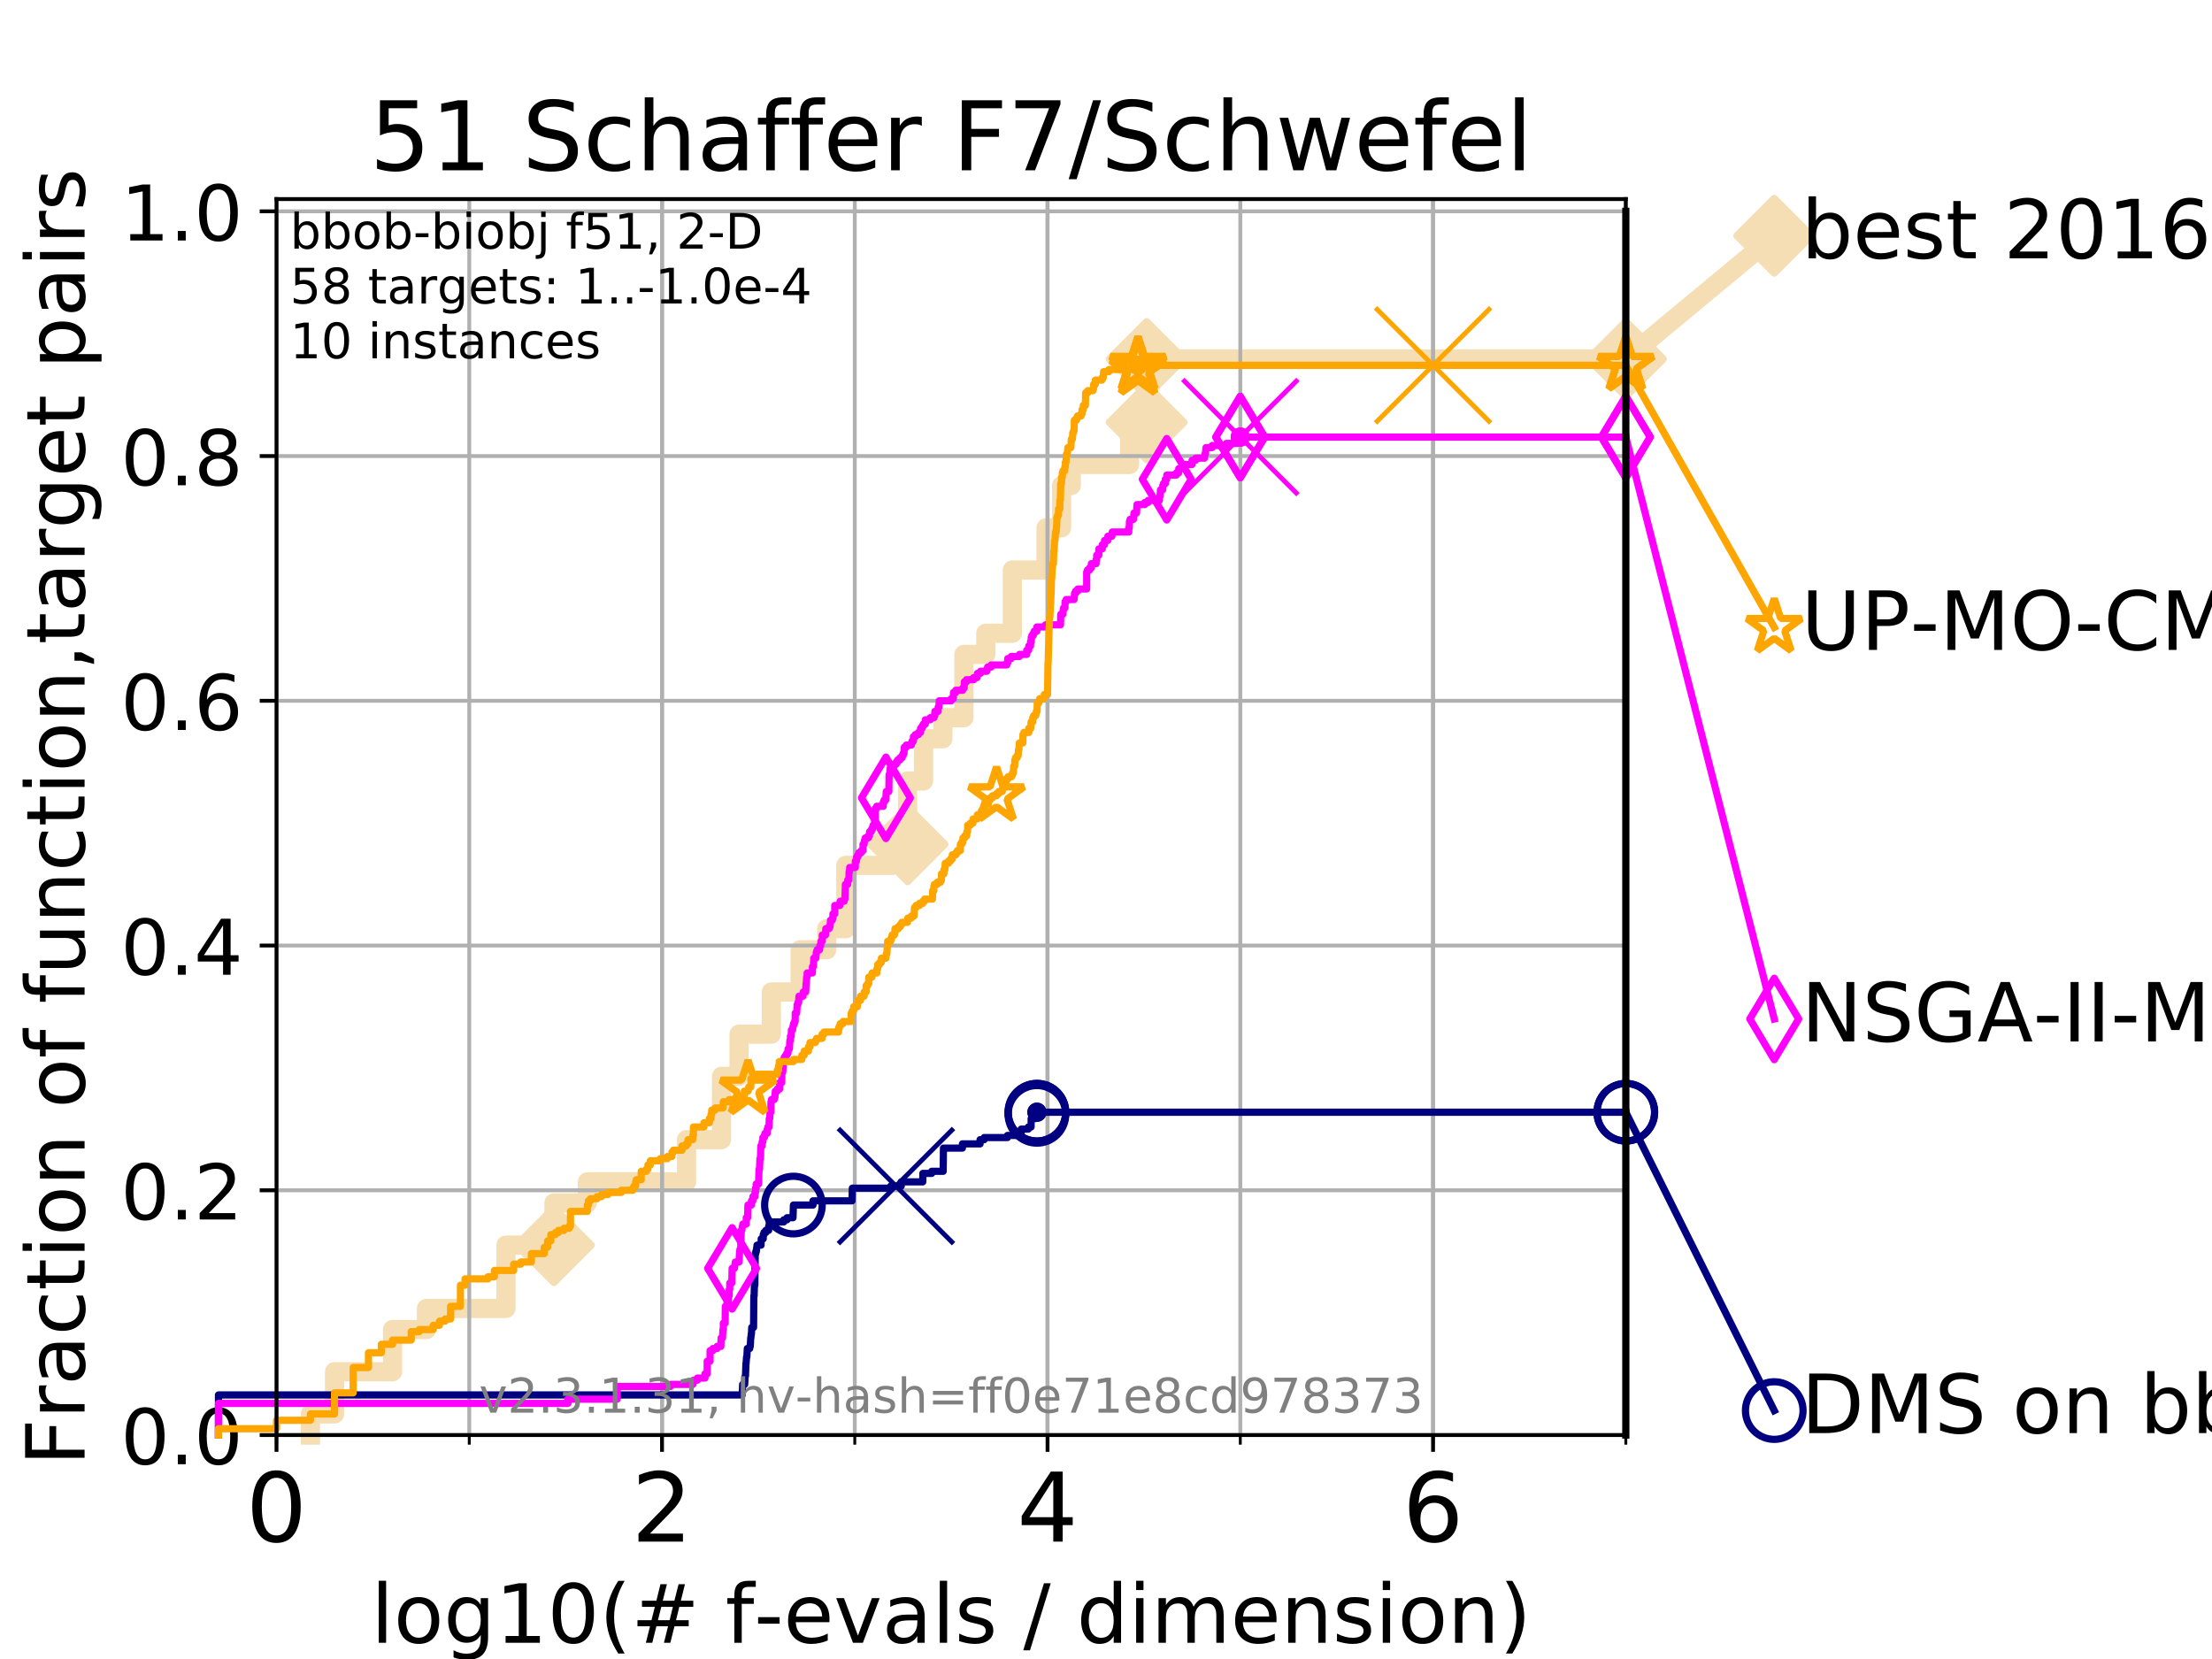 <?xml version="1.0" encoding="utf-8" standalone="no"?>
<!DOCTYPE svg PUBLIC "-//W3C//DTD SVG 1.1//EN"
  "http://www.w3.org/Graphics/SVG/1.1/DTD/svg11.dtd">
<!-- Created with matplotlib (https://matplotlib.org/) -->
<svg height="345.6pt" version="1.1" viewBox="0 0 460.8 345.6" width="460.8pt" xmlns="http://www.w3.org/2000/svg" xmlns:xlink="http://www.w3.org/1999/xlink">
 <defs>
  <style type="text/css">
*{stroke-linecap:butt;stroke-linejoin:round;}
  </style>
 </defs>
 <g id="figure_1">
  <g id="patch_1">
   <path d="M 0 345.6 
L 460.8 345.6 
L 460.8 0 
L 0 0 
z
" style="fill:#ffffff;"/>
  </g>
  <g id="axes_1">
   <g id="patch_2">
    <path d="M 57.6 298.944 
L 338.688 298.944 
L 338.688 41.472 
L 57.6 41.472 
z
" style="fill:#ffffff;"/>
   </g>
   <g id="line2d_1">
    <path d="M 64.671 298.944 
L 64.671 294.549 
L 69.688 294.549 
L 69.688 285.758 
L 81.776 285.758 
L 81.776 276.968 
L 88.847 276.968 
L 88.847 272.573 
L 105.398 272.573 
L 105.398 259.387 
L 115.397 259.387 
L 115.397 250.597 
L 122.362 250.597 
L 122.362 246.201 
L 143.015 246.201 
L 143.015 237.411 
L 150.301 237.411 
L 150.301 224.225 
L 153.96 224.225 
L 153.96 215.435 
L 160.68 215.435 
L 160.68 206.644 
L 166.679 206.644 
L 166.679 197.854 
L 172.216 197.854 
L 172.216 193.459 
L 176.2 193.459 
L 176.2 180.273 
L 185.805 180.273 
L 185.805 175.878 
L 189.061 175.878 
L 189.061 162.692 
L 192.378 162.692 
L 192.378 153.902 
L 196.422 153.902 
L 196.422 149.507 
L 200.798 149.507 
L 200.798 136.321 
L 205.356 136.321 
L 205.356 131.926 
L 210.887 131.926 
L 210.887 118.74 
L 217.914 118.74 
L 217.914 109.95 
L 221.144 109.95 
L 221.144 101.159 
L 223.166 101.159 
L 223.166 96.764 
L 235.304 96.764 
L 235.304 87.973 
L 238.867 87.973 
L 238.867 74.788 
L 338.688 74.788 
" style="fill:none;stroke:#f5deb3;stroke-linecap:square;stroke-width:4;"/>
   </g>
   <g id="line2d_2">
    <defs>
     <path d="M 0 7.778 
L 7.778 0 
L 0 -7.778 
L -7.778 0 
z
" id="m2bcc52983c" style="stroke:#f5deb3;stroke-linejoin:miter;stroke-width:1.5;"/>
    </defs>
    <g>
     <use style="fill:#f5deb3;stroke:#f5deb3;stroke-linejoin:miter;stroke-width:1.5;" x="115.397" xlink:href="#m2bcc52983c" y="259.387"/>
     <use style="fill:#f5deb3;stroke:#f5deb3;stroke-linejoin:miter;stroke-width:1.5;" x="189.061" xlink:href="#m2bcc52983c" y="175.878"/>
     <use style="fill:#f5deb3;stroke:#f5deb3;stroke-linejoin:miter;stroke-width:1.5;" x="238.867" xlink:href="#m2bcc52983c" y="87.973"/>
     <use style="fill:#f5deb3;stroke:#f5deb3;stroke-linejoin:miter;stroke-width:1.5;" x="238.867" xlink:href="#m2bcc52983c" y="74.788"/>
     <use style="fill:#f5deb3;stroke:#f5deb3;stroke-linejoin:miter;stroke-width:1.5;" x="338.688" xlink:href="#m2bcc52983c" y="74.788"/>
    </g>
   </g>
   <g id="line2d_3">
    <path style="fill:none;stroke:#f5deb3;stroke-linecap:square;stroke-width:4;"/>
    <g/>
   </g>
   <g id="line2d_4">
    <path d="M 338.688 74.788 
L 369.608 49.12 
" style="fill:none;stroke:#f5deb3;stroke-linecap:square;stroke-width:4;"/>
    <g>
     <use style="fill:#f5deb3;stroke:#f5deb3;stroke-linejoin:miter;stroke-width:1.5;" x="338.688" xlink:href="#m2bcc52983c" y="74.788"/>
     <use style="fill:#f5deb3;stroke:#f5deb3;stroke-linejoin:miter;stroke-width:1.5;" x="369.608" xlink:href="#m2bcc52983c" y="49.12"/>
    </g>
   </g>
   <g id="matplotlib.axis_1">
    <g id="xtick_1">
     <g id="line2d_5">
      <path clip-path="url(#p0737ace87d)" d="M 57.6 298.944 
L 57.6 41.472 
" style="fill:none;stroke:#b0b0b0;stroke-linecap:square;stroke-width:0.8;"/>
     </g>
     <g id="line2d_6">
      <defs>
       <path d="M 0 0 
L 0 3.5 
" id="m3815840af1" style="stroke:#000000;stroke-width:0.8;"/>
      </defs>
      <g>
       <use style="stroke:#000000;stroke-width:0.8;" x="57.6" xlink:href="#m3815840af1" y="298.944"/>
      </g>
     </g>
     <g id="text_1">
      <!-- 0 -->
      <defs>
       <path d="M 31.781 66.406 
Q 24.172 66.406 20.328 58.906 
Q 16.5 51.422 16.5 36.375 
Q 16.5 21.391 20.328 13.891 
Q 24.172 6.391 31.781 6.391 
Q 39.453 6.391 43.281 13.891 
Q 47.125 21.391 47.125 36.375 
Q 47.125 51.422 43.281 58.906 
Q 39.453 66.406 31.781 66.406 
z
M 31.781 74.219 
Q 44.047 74.219 50.516 64.516 
Q 56.984 54.828 56.984 36.375 
Q 56.984 17.969 50.516 8.266 
Q 44.047 -1.422 31.781 -1.422 
Q 19.531 -1.422 13.062 8.266 
Q 6.594 17.969 6.594 36.375 
Q 6.594 54.828 13.062 64.516 
Q 19.531 74.219 31.781 74.219 
z
" id="DejaVuSans-48"/>
      </defs>
      <g transform="translate(51.237 321.141)scale(0.2 -0.2)">
       <use xlink:href="#DejaVuSans-48"/>
      </g>
     </g>
    </g>
    <g id="xtick_2">
     <g id="line2d_7">
      <path clip-path="url(#p0737ace87d)" d="M 137.911 298.944 
L 137.911 41.472 
" style="fill:none;stroke:#b0b0b0;stroke-linecap:square;stroke-width:0.8;"/>
     </g>
     <g id="line2d_8">
      <g>
       <use style="stroke:#000000;stroke-width:0.8;" x="137.911" xlink:href="#m3815840af1" y="298.944"/>
      </g>
     </g>
     <g id="text_2">
      <!-- 2 -->
      <defs>
       <path d="M 19.188 8.297 
L 53.609 8.297 
L 53.609 0 
L 7.328 0 
L 7.328 8.297 
Q 12.938 14.109 22.625 23.891 
Q 32.328 33.688 34.812 36.531 
Q 39.547 41.844 41.422 45.531 
Q 43.312 49.219 43.312 52.781 
Q 43.312 58.594 39.234 62.25 
Q 35.156 65.922 28.609 65.922 
Q 23.969 65.922 18.812 64.312 
Q 13.672 62.703 7.812 59.422 
L 7.812 69.391 
Q 13.766 71.781 18.938 73 
Q 24.125 74.219 28.422 74.219 
Q 39.75 74.219 46.484 68.547 
Q 53.219 62.891 53.219 53.422 
Q 53.219 48.922 51.531 44.891 
Q 49.859 40.875 45.406 35.406 
Q 44.188 33.984 37.641 27.219 
Q 31.109 20.453 19.188 8.297 
z
" id="DejaVuSans-50"/>
      </defs>
      <g transform="translate(131.548 321.141)scale(0.2 -0.2)">
       <use xlink:href="#DejaVuSans-50"/>
      </g>
     </g>
    </g>
    <g id="xtick_3">
     <g id="line2d_9">
      <path clip-path="url(#p0737ace87d)" d="M 218.222 298.944 
L 218.222 41.472 
" style="fill:none;stroke:#b0b0b0;stroke-linecap:square;stroke-width:0.8;"/>
     </g>
     <g id="line2d_10">
      <g>
       <use style="stroke:#000000;stroke-width:0.8;" x="218.222" xlink:href="#m3815840af1" y="298.944"/>
      </g>
     </g>
     <g id="text_3">
      <!-- 4 -->
      <defs>
       <path d="M 37.797 64.312 
L 12.891 25.391 
L 37.797 25.391 
z
M 35.203 72.906 
L 47.609 72.906 
L 47.609 25.391 
L 58.016 25.391 
L 58.016 17.188 
L 47.609 17.188 
L 47.609 0 
L 37.797 0 
L 37.797 17.188 
L 4.891 17.188 
L 4.891 26.703 
z
" id="DejaVuSans-52"/>
      </defs>
      <g transform="translate(211.859 321.141)scale(0.2 -0.2)">
       <use xlink:href="#DejaVuSans-52"/>
      </g>
     </g>
    </g>
    <g id="xtick_4">
     <g id="line2d_11">
      <path clip-path="url(#p0737ace87d)" d="M 298.533 298.944 
L 298.533 41.472 
" style="fill:none;stroke:#b0b0b0;stroke-linecap:square;stroke-width:0.8;"/>
     </g>
     <g id="line2d_12">
      <g>
       <use style="stroke:#000000;stroke-width:0.8;" x="298.533" xlink:href="#m3815840af1" y="298.944"/>
      </g>
     </g>
     <g id="text_4">
      <!-- 6 -->
      <defs>
       <path d="M 33.016 40.375 
Q 26.375 40.375 22.484 35.828 
Q 18.609 31.297 18.609 23.391 
Q 18.609 15.531 22.484 10.953 
Q 26.375 6.391 33.016 6.391 
Q 39.656 6.391 43.531 10.953 
Q 47.406 15.531 47.406 23.391 
Q 47.406 31.297 43.531 35.828 
Q 39.656 40.375 33.016 40.375 
z
M 52.594 71.297 
L 52.594 62.312 
Q 48.875 64.062 45.094 64.984 
Q 41.312 65.922 37.594 65.922 
Q 27.828 65.922 22.672 59.328 
Q 17.531 52.734 16.797 39.406 
Q 19.672 43.656 24.016 45.922 
Q 28.375 48.188 33.594 48.188 
Q 44.578 48.188 50.953 41.516 
Q 57.328 34.859 57.328 23.391 
Q 57.328 12.156 50.688 5.359 
Q 44.047 -1.422 33.016 -1.422 
Q 20.359 -1.422 13.672 8.266 
Q 6.984 17.969 6.984 36.375 
Q 6.984 53.656 15.188 63.938 
Q 23.391 74.219 37.203 74.219 
Q 40.922 74.219 44.703 73.484 
Q 48.484 72.75 52.594 71.297 
z
" id="DejaVuSans-54"/>
      </defs>
      <g transform="translate(292.17 321.141)scale(0.2 -0.2)">
       <use xlink:href="#DejaVuSans-54"/>
      </g>
     </g>
    </g>
    <g id="xtick_5">
     <g id="line2d_13">
      <path clip-path="url(#p0737ace87d)" d="M 57.6 298.944 
L 57.6 41.472 
" style="fill:none;stroke:#b0b0b0;stroke-linecap:square;stroke-width:0.8;"/>
     </g>
     <g id="line2d_14">
      <defs>
       <path d="M 0 0 
L 0 2 
" id="mf073f62ab6" style="stroke:#000000;stroke-width:0.6;"/>
      </defs>
      <g>
       <use style="stroke:#000000;stroke-width:0.6;" x="57.6" xlink:href="#mf073f62ab6" y="298.944"/>
      </g>
     </g>
    </g>
    <g id="xtick_6">
     <g id="line2d_15">
      <path clip-path="url(#p0737ace87d)" d="M 97.755 298.944 
L 97.755 41.472 
" style="fill:none;stroke:#b0b0b0;stroke-linecap:square;stroke-width:0.8;"/>
     </g>
     <g id="line2d_16">
      <g>
       <use style="stroke:#000000;stroke-width:0.6;" x="97.755" xlink:href="#mf073f62ab6" y="298.944"/>
      </g>
     </g>
    </g>
    <g id="xtick_7">
     <g id="line2d_17">
      <path clip-path="url(#p0737ace87d)" d="M 137.911 298.944 
L 137.911 41.472 
" style="fill:none;stroke:#b0b0b0;stroke-linecap:square;stroke-width:0.8;"/>
     </g>
     <g id="line2d_18">
      <g>
       <use style="stroke:#000000;stroke-width:0.6;" x="137.911" xlink:href="#mf073f62ab6" y="298.944"/>
      </g>
     </g>
    </g>
    <g id="xtick_8">
     <g id="line2d_19">
      <path clip-path="url(#p0737ace87d)" d="M 178.066 298.944 
L 178.066 41.472 
" style="fill:none;stroke:#b0b0b0;stroke-linecap:square;stroke-width:0.8;"/>
     </g>
     <g id="line2d_20">
      <g>
       <use style="stroke:#000000;stroke-width:0.6;" x="178.066" xlink:href="#mf073f62ab6" y="298.944"/>
      </g>
     </g>
    </g>
    <g id="xtick_9">
     <g id="line2d_21">
      <path clip-path="url(#p0737ace87d)" d="M 218.222 298.944 
L 218.222 41.472 
" style="fill:none;stroke:#b0b0b0;stroke-linecap:square;stroke-width:0.8;"/>
     </g>
     <g id="line2d_22">
      <g>
       <use style="stroke:#000000;stroke-width:0.6;" x="218.222" xlink:href="#mf073f62ab6" y="298.944"/>
      </g>
     </g>
    </g>
    <g id="xtick_10">
     <g id="line2d_23">
      <path clip-path="url(#p0737ace87d)" d="M 258.377 298.944 
L 258.377 41.472 
" style="fill:none;stroke:#b0b0b0;stroke-linecap:square;stroke-width:0.8;"/>
     </g>
     <g id="line2d_24">
      <g>
       <use style="stroke:#000000;stroke-width:0.6;" x="258.377" xlink:href="#mf073f62ab6" y="298.944"/>
      </g>
     </g>
    </g>
    <g id="xtick_11">
     <g id="line2d_25">
      <path clip-path="url(#p0737ace87d)" d="M 298.533 298.944 
L 298.533 41.472 
" style="fill:none;stroke:#b0b0b0;stroke-linecap:square;stroke-width:0.8;"/>
     </g>
     <g id="line2d_26">
      <g>
       <use style="stroke:#000000;stroke-width:0.6;" x="298.533" xlink:href="#mf073f62ab6" y="298.944"/>
      </g>
     </g>
    </g>
    <g id="xtick_12">
     <g id="line2d_27">
      <path clip-path="url(#p0737ace87d)" d="M 338.688 298.944 
L 338.688 41.472 
" style="fill:none;stroke:#b0b0b0;stroke-linecap:square;stroke-width:0.8;"/>
     </g>
     <g id="line2d_28">
      <g>
       <use style="stroke:#000000;stroke-width:0.6;" x="338.688" xlink:href="#mf073f62ab6" y="298.944"/>
      </g>
     </g>
    </g>
    <g id="text_5">
     <!-- log10(# f-evals / dimension) -->
     <defs>
      <path d="M 9.422 75.984 
L 18.406 75.984 
L 18.406 0 
L 9.422 0 
z
" id="DejaVuSans-108"/>
      <path d="M 30.609 48.391 
Q 23.391 48.391 19.188 42.75 
Q 14.984 37.109 14.984 27.297 
Q 14.984 17.484 19.156 11.844 
Q 23.344 6.203 30.609 6.203 
Q 37.797 6.203 41.984 11.859 
Q 46.188 17.531 46.188 27.297 
Q 46.188 37.016 41.984 42.703 
Q 37.797 48.391 30.609 48.391 
z
M 30.609 56 
Q 42.328 56 49.016 48.375 
Q 55.719 40.766 55.719 27.297 
Q 55.719 13.875 49.016 6.219 
Q 42.328 -1.422 30.609 -1.422 
Q 18.844 -1.422 12.172 6.219 
Q 5.516 13.875 5.516 27.297 
Q 5.516 40.766 12.172 48.375 
Q 18.844 56 30.609 56 
z
" id="DejaVuSans-111"/>
      <path d="M 45.406 27.984 
Q 45.406 37.75 41.375 43.109 
Q 37.359 48.484 30.078 48.484 
Q 22.859 48.484 18.828 43.109 
Q 14.797 37.75 14.797 27.984 
Q 14.797 18.266 18.828 12.891 
Q 22.859 7.516 30.078 7.516 
Q 37.359 7.516 41.375 12.891 
Q 45.406 18.266 45.406 27.984 
z
M 54.391 6.781 
Q 54.391 -7.172 48.188 -13.984 
Q 42 -20.797 29.203 -20.797 
Q 24.469 -20.797 20.266 -20.094 
Q 16.062 -19.391 12.109 -17.922 
L 12.109 -9.188 
Q 16.062 -11.328 19.922 -12.344 
Q 23.781 -13.375 27.781 -13.375 
Q 36.625 -13.375 41.016 -8.766 
Q 45.406 -4.156 45.406 5.172 
L 45.406 9.625 
Q 42.625 4.781 38.281 2.391 
Q 33.938 0 27.875 0 
Q 17.828 0 11.672 7.656 
Q 5.516 15.328 5.516 27.984 
Q 5.516 40.672 11.672 48.328 
Q 17.828 56 27.875 56 
Q 33.938 56 38.281 53.609 
Q 42.625 51.219 45.406 46.391 
L 45.406 54.688 
L 54.391 54.688 
z
" id="DejaVuSans-103"/>
      <path d="M 12.406 8.297 
L 28.516 8.297 
L 28.516 63.922 
L 10.984 60.406 
L 10.984 69.391 
L 28.422 72.906 
L 38.281 72.906 
L 38.281 8.297 
L 54.391 8.297 
L 54.391 0 
L 12.406 0 
z
" id="DejaVuSans-49"/>
      <path d="M 31 75.875 
Q 24.469 64.656 21.281 53.656 
Q 18.109 42.672 18.109 31.391 
Q 18.109 20.125 21.312 9.062 
Q 24.516 -2 31 -13.188 
L 23.188 -13.188 
Q 15.875 -1.703 12.234 9.375 
Q 8.594 20.453 8.594 31.391 
Q 8.594 42.281 12.203 53.312 
Q 15.828 64.359 23.188 75.875 
z
" id="DejaVuSans-40"/>
      <path d="M 51.125 44 
L 36.922 44 
L 32.812 27.688 
L 47.125 27.688 
z
M 43.797 71.781 
L 38.719 51.516 
L 52.984 51.516 
L 58.109 71.781 
L 65.922 71.781 
L 60.891 51.516 
L 76.125 51.516 
L 76.125 44 
L 58.984 44 
L 54.984 27.688 
L 70.516 27.688 
L 70.516 20.219 
L 53.078 20.219 
L 48 0 
L 40.188 0 
L 45.219 20.219 
L 30.906 20.219 
L 25.875 0 
L 18.016 0 
L 23.094 20.219 
L 7.719 20.219 
L 7.719 27.688 
L 24.906 27.688 
L 29 44 
L 13.281 44 
L 13.281 51.516 
L 30.906 51.516 
L 35.891 71.781 
z
" id="DejaVuSans-35"/>
      <path id="DejaVuSans-32"/>
      <path d="M 37.109 75.984 
L 37.109 68.5 
L 28.516 68.5 
Q 23.688 68.5 21.797 66.547 
Q 19.922 64.594 19.922 59.516 
L 19.922 54.688 
L 34.719 54.688 
L 34.719 47.703 
L 19.922 47.703 
L 19.922 0 
L 10.891 0 
L 10.891 47.703 
L 2.297 47.703 
L 2.297 54.688 
L 10.891 54.688 
L 10.891 58.5 
Q 10.891 67.625 15.141 71.797 
Q 19.391 75.984 28.609 75.984 
z
" id="DejaVuSans-102"/>
      <path d="M 4.891 31.391 
L 31.203 31.391 
L 31.203 23.391 
L 4.891 23.391 
z
" id="DejaVuSans-45"/>
      <path d="M 56.203 29.594 
L 56.203 25.203 
L 14.891 25.203 
Q 15.484 15.922 20.484 11.062 
Q 25.484 6.203 34.422 6.203 
Q 39.594 6.203 44.453 7.469 
Q 49.312 8.734 54.109 11.281 
L 54.109 2.781 
Q 49.266 0.734 44.188 -0.344 
Q 39.109 -1.422 33.891 -1.422 
Q 20.797 -1.422 13.156 6.188 
Q 5.516 13.812 5.516 26.812 
Q 5.516 40.234 12.766 48.109 
Q 20.016 56 32.328 56 
Q 43.359 56 49.781 48.891 
Q 56.203 41.797 56.203 29.594 
z
M 47.219 32.234 
Q 47.125 39.594 43.094 43.984 
Q 39.062 48.391 32.422 48.391 
Q 24.906 48.391 20.391 44.141 
Q 15.875 39.891 15.188 32.172 
z
" id="DejaVuSans-101"/>
      <path d="M 2.984 54.688 
L 12.5 54.688 
L 29.594 8.797 
L 46.688 54.688 
L 56.203 54.688 
L 35.688 0 
L 23.484 0 
z
" id="DejaVuSans-118"/>
      <path d="M 34.281 27.484 
Q 23.391 27.484 19.188 25 
Q 14.984 22.516 14.984 16.5 
Q 14.984 11.719 18.141 8.906 
Q 21.297 6.109 26.703 6.109 
Q 34.188 6.109 38.703 11.406 
Q 43.219 16.703 43.219 25.484 
L 43.219 27.484 
z
M 52.203 31.203 
L 52.203 0 
L 43.219 0 
L 43.219 8.297 
Q 40.141 3.328 35.547 0.953 
Q 30.953 -1.422 24.312 -1.422 
Q 15.922 -1.422 10.953 3.297 
Q 6 8.016 6 15.922 
Q 6 25.141 12.172 29.828 
Q 18.359 34.516 30.609 34.516 
L 43.219 34.516 
L 43.219 35.406 
Q 43.219 41.609 39.141 45 
Q 35.062 48.391 27.688 48.391 
Q 23 48.391 18.547 47.266 
Q 14.109 46.141 10.016 43.891 
L 10.016 52.203 
Q 14.938 54.109 19.578 55.047 
Q 24.219 56 28.609 56 
Q 40.484 56 46.344 49.844 
Q 52.203 43.703 52.203 31.203 
z
" id="DejaVuSans-97"/>
      <path d="M 44.281 53.078 
L 44.281 44.578 
Q 40.484 46.531 36.375 47.5 
Q 32.281 48.484 27.875 48.484 
Q 21.188 48.484 17.844 46.438 
Q 14.5 44.391 14.5 40.281 
Q 14.5 37.156 16.891 35.375 
Q 19.281 33.594 26.516 31.984 
L 29.594 31.297 
Q 39.156 29.25 43.188 25.516 
Q 47.219 21.781 47.219 15.094 
Q 47.219 7.469 41.188 3.016 
Q 35.156 -1.422 24.609 -1.422 
Q 20.219 -1.422 15.453 -0.562 
Q 10.688 0.297 5.422 2 
L 5.422 11.281 
Q 10.406 8.688 15.234 7.391 
Q 20.062 6.109 24.812 6.109 
Q 31.156 6.109 34.562 8.281 
Q 37.984 10.453 37.984 14.406 
Q 37.984 18.062 35.516 20.016 
Q 33.062 21.969 24.703 23.781 
L 21.578 24.516 
Q 13.234 26.266 9.516 29.906 
Q 5.812 33.547 5.812 39.891 
Q 5.812 47.609 11.281 51.797 
Q 16.75 56 26.812 56 
Q 31.781 56 36.172 55.266 
Q 40.578 54.547 44.281 53.078 
z
" id="DejaVuSans-115"/>
      <path d="M 25.391 72.906 
L 33.688 72.906 
L 8.297 -9.281 
L 0 -9.281 
z
" id="DejaVuSans-47"/>
      <path d="M 45.406 46.391 
L 45.406 75.984 
L 54.391 75.984 
L 54.391 0 
L 45.406 0 
L 45.406 8.203 
Q 42.578 3.328 38.25 0.953 
Q 33.938 -1.422 27.875 -1.422 
Q 17.969 -1.422 11.734 6.484 
Q 5.516 14.406 5.516 27.297 
Q 5.516 40.188 11.734 48.094 
Q 17.969 56 27.875 56 
Q 33.938 56 38.25 53.625 
Q 42.578 51.266 45.406 46.391 
z
M 14.797 27.297 
Q 14.797 17.391 18.875 11.75 
Q 22.953 6.109 30.078 6.109 
Q 37.203 6.109 41.297 11.75 
Q 45.406 17.391 45.406 27.297 
Q 45.406 37.203 41.297 42.844 
Q 37.203 48.484 30.078 48.484 
Q 22.953 48.484 18.875 42.844 
Q 14.797 37.203 14.797 27.297 
z
" id="DejaVuSans-100"/>
      <path d="M 9.422 54.688 
L 18.406 54.688 
L 18.406 0 
L 9.422 0 
z
M 9.422 75.984 
L 18.406 75.984 
L 18.406 64.594 
L 9.422 64.594 
z
" id="DejaVuSans-105"/>
      <path d="M 52 44.188 
Q 55.375 50.25 60.062 53.125 
Q 64.75 56 71.094 56 
Q 79.641 56 84.281 50.016 
Q 88.922 44.047 88.922 33.016 
L 88.922 0 
L 79.891 0 
L 79.891 32.719 
Q 79.891 40.578 77.094 44.375 
Q 74.312 48.188 68.609 48.188 
Q 61.625 48.188 57.562 43.547 
Q 53.516 38.922 53.516 30.906 
L 53.516 0 
L 44.484 0 
L 44.484 32.719 
Q 44.484 40.625 41.703 44.406 
Q 38.922 48.188 33.109 48.188 
Q 26.219 48.188 22.156 43.531 
Q 18.109 38.875 18.109 30.906 
L 18.109 0 
L 9.078 0 
L 9.078 54.688 
L 18.109 54.688 
L 18.109 46.188 
Q 21.188 51.219 25.484 53.609 
Q 29.781 56 35.688 56 
Q 41.656 56 45.828 52.969 
Q 50 49.953 52 44.188 
z
" id="DejaVuSans-109"/>
      <path d="M 54.891 33.016 
L 54.891 0 
L 45.906 0 
L 45.906 32.719 
Q 45.906 40.484 42.875 44.328 
Q 39.844 48.188 33.797 48.188 
Q 26.516 48.188 22.312 43.547 
Q 18.109 38.922 18.109 30.906 
L 18.109 0 
L 9.078 0 
L 9.078 54.688 
L 18.109 54.688 
L 18.109 46.188 
Q 21.344 51.125 25.703 53.562 
Q 30.078 56 35.797 56 
Q 45.219 56 50.047 50.172 
Q 54.891 44.344 54.891 33.016 
z
" id="DejaVuSans-110"/>
      <path d="M 8.016 75.875 
L 15.828 75.875 
Q 23.141 64.359 26.781 53.312 
Q 30.422 42.281 30.422 31.391 
Q 30.422 20.453 26.781 9.375 
Q 23.141 -1.703 15.828 -13.188 
L 8.016 -13.188 
Q 14.5 -2 17.703 9.062 
Q 20.906 20.125 20.906 31.391 
Q 20.906 42.672 17.703 53.656 
Q 14.5 64.656 8.016 75.875 
z
" id="DejaVuSans-41"/>
     </defs>
     <g transform="translate(77.303 342.218)scale(0.17 -0.17)">
      <use xlink:href="#DejaVuSans-108"/>
      <use x="27.783" xlink:href="#DejaVuSans-111"/>
      <use x="88.965" xlink:href="#DejaVuSans-103"/>
      <use x="152.441" xlink:href="#DejaVuSans-49"/>
      <use x="216.064" xlink:href="#DejaVuSans-48"/>
      <use x="279.688" xlink:href="#DejaVuSans-40"/>
      <use x="318.701" xlink:href="#DejaVuSans-35"/>
      <use x="402.49" xlink:href="#DejaVuSans-32"/>
      <use x="434.277" xlink:href="#DejaVuSans-102"/>
      <use x="469.404" xlink:href="#DejaVuSans-45"/>
      <use x="505.488" xlink:href="#DejaVuSans-101"/>
      <use x="567.012" xlink:href="#DejaVuSans-118"/>
      <use x="626.191" xlink:href="#DejaVuSans-97"/>
      <use x="687.471" xlink:href="#DejaVuSans-108"/>
      <use x="715.254" xlink:href="#DejaVuSans-115"/>
      <use x="767.354" xlink:href="#DejaVuSans-32"/>
      <use x="799.141" xlink:href="#DejaVuSans-47"/>
      <use x="832.832" xlink:href="#DejaVuSans-32"/>
      <use x="864.619" xlink:href="#DejaVuSans-100"/>
      <use x="928.096" xlink:href="#DejaVuSans-105"/>
      <use x="955.879" xlink:href="#DejaVuSans-109"/>
      <use x="1053.291" xlink:href="#DejaVuSans-101"/>
      <use x="1114.814" xlink:href="#DejaVuSans-110"/>
      <use x="1178.193" xlink:href="#DejaVuSans-115"/>
      <use x="1230.293" xlink:href="#DejaVuSans-105"/>
      <use x="1258.076" xlink:href="#DejaVuSans-111"/>
      <use x="1319.258" xlink:href="#DejaVuSans-110"/>
      <use x="1382.637" xlink:href="#DejaVuSans-41"/>
     </g>
    </g>
   </g>
   <g id="matplotlib.axis_2">
    <g id="ytick_1">
     <g id="line2d_29">
      <path clip-path="url(#p0737ace87d)" d="M 57.6 298.944 
L 338.688 298.944 
" style="fill:none;stroke:#b0b0b0;stroke-linecap:square;stroke-width:0.8;"/>
     </g>
     <g id="line2d_30">
      <defs>
       <path d="M 0 0 
L -3.5 0 
" id="m3ec4456809" style="stroke:#000000;stroke-width:0.8;"/>
      </defs>
      <g>
       <use style="stroke:#000000;stroke-width:0.8;" x="57.6" xlink:href="#m3ec4456809" y="298.944"/>
      </g>
     </g>
     <g id="text_6">
      <!-- 0.0 -->
      <defs>
       <path d="M 10.688 12.406 
L 21 12.406 
L 21 0 
L 10.688 0 
z
" id="DejaVuSans-46"/>
      </defs>
      <g transform="translate(25.155 305.023)scale(0.16 -0.16)">
       <use xlink:href="#DejaVuSans-48"/>
       <use x="63.623" xlink:href="#DejaVuSans-46"/>
       <use x="95.41" xlink:href="#DejaVuSans-48"/>
      </g>
     </g>
    </g>
    <g id="ytick_2">
     <g id="line2d_31">
      <path clip-path="url(#p0737ace87d)" d="M 57.6 247.959 
L 338.688 247.959 
" style="fill:none;stroke:#b0b0b0;stroke-linecap:square;stroke-width:0.8;"/>
     </g>
     <g id="line2d_32">
      <g>
       <use style="stroke:#000000;stroke-width:0.8;" x="57.6" xlink:href="#m3ec4456809" y="247.959"/>
      </g>
     </g>
     <g id="text_7">
      <!-- 0.2 -->
      <g transform="translate(25.155 254.038)scale(0.16 -0.16)">
       <use xlink:href="#DejaVuSans-48"/>
       <use x="63.623" xlink:href="#DejaVuSans-46"/>
       <use x="95.41" xlink:href="#DejaVuSans-50"/>
      </g>
     </g>
    </g>
    <g id="ytick_3">
     <g id="line2d_33">
      <path clip-path="url(#p0737ace87d)" d="M 57.6 196.975 
L 338.688 196.975 
" style="fill:none;stroke:#b0b0b0;stroke-linecap:square;stroke-width:0.8;"/>
     </g>
     <g id="line2d_34">
      <g>
       <use style="stroke:#000000;stroke-width:0.8;" x="57.6" xlink:href="#m3ec4456809" y="196.975"/>
      </g>
     </g>
     <g id="text_8">
      <!-- 0.4 -->
      <g transform="translate(25.155 203.054)scale(0.16 -0.16)">
       <use xlink:href="#DejaVuSans-48"/>
       <use x="63.623" xlink:href="#DejaVuSans-46"/>
       <use x="95.41" xlink:href="#DejaVuSans-52"/>
      </g>
     </g>
    </g>
    <g id="ytick_4">
     <g id="line2d_35">
      <path clip-path="url(#p0737ace87d)" d="M 57.6 145.99 
L 338.688 145.99 
" style="fill:none;stroke:#b0b0b0;stroke-linecap:square;stroke-width:0.8;"/>
     </g>
     <g id="line2d_36">
      <g>
       <use style="stroke:#000000;stroke-width:0.8;" x="57.6" xlink:href="#m3ec4456809" y="145.99"/>
      </g>
     </g>
     <g id="text_9">
      <!-- 0.6 -->
      <g transform="translate(25.155 152.069)scale(0.16 -0.16)">
       <use xlink:href="#DejaVuSans-48"/>
       <use x="63.623" xlink:href="#DejaVuSans-46"/>
       <use x="95.41" xlink:href="#DejaVuSans-54"/>
      </g>
     </g>
    </g>
    <g id="ytick_5">
     <g id="line2d_37">
      <path clip-path="url(#p0737ace87d)" d="M 57.6 95.006 
L 338.688 95.006 
" style="fill:none;stroke:#b0b0b0;stroke-linecap:square;stroke-width:0.8;"/>
     </g>
     <g id="line2d_38">
      <g>
       <use style="stroke:#000000;stroke-width:0.8;" x="57.6" xlink:href="#m3ec4456809" y="95.006"/>
      </g>
     </g>
     <g id="text_10">
      <!-- 0.8 -->
      <defs>
       <path d="M 31.781 34.625 
Q 24.75 34.625 20.719 30.859 
Q 16.703 27.094 16.703 20.516 
Q 16.703 13.922 20.719 10.156 
Q 24.75 6.391 31.781 6.391 
Q 38.812 6.391 42.859 10.172 
Q 46.922 13.969 46.922 20.516 
Q 46.922 27.094 42.891 30.859 
Q 38.875 34.625 31.781 34.625 
z
M 21.922 38.812 
Q 15.578 40.375 12.031 44.719 
Q 8.5 49.078 8.5 55.328 
Q 8.5 64.062 14.719 69.141 
Q 20.953 74.219 31.781 74.219 
Q 42.672 74.219 48.875 69.141 
Q 55.078 64.062 55.078 55.328 
Q 55.078 49.078 51.531 44.719 
Q 48 40.375 41.703 38.812 
Q 48.828 37.156 52.797 32.312 
Q 56.781 27.484 56.781 20.516 
Q 56.781 9.906 50.312 4.234 
Q 43.844 -1.422 31.781 -1.422 
Q 19.734 -1.422 13.25 4.234 
Q 6.781 9.906 6.781 20.516 
Q 6.781 27.484 10.781 32.312 
Q 14.797 37.156 21.922 38.812 
z
M 18.312 54.391 
Q 18.312 48.734 21.844 45.562 
Q 25.391 42.391 31.781 42.391 
Q 38.141 42.391 41.719 45.562 
Q 45.312 48.734 45.312 54.391 
Q 45.312 60.062 41.719 63.234 
Q 38.141 66.406 31.781 66.406 
Q 25.391 66.406 21.844 63.234 
Q 18.312 60.062 18.312 54.391 
z
" id="DejaVuSans-56"/>
      </defs>
      <g transform="translate(25.155 101.085)scale(0.16 -0.16)">
       <use xlink:href="#DejaVuSans-48"/>
       <use x="63.623" xlink:href="#DejaVuSans-46"/>
       <use x="95.41" xlink:href="#DejaVuSans-56"/>
      </g>
     </g>
    </g>
    <g id="ytick_6">
     <g id="line2d_39">
      <path clip-path="url(#p0737ace87d)" d="M 57.6 44.021 
L 338.688 44.021 
" style="fill:none;stroke:#b0b0b0;stroke-linecap:square;stroke-width:0.8;"/>
     </g>
     <g id="line2d_40">
      <g>
       <use style="stroke:#000000;stroke-width:0.8;" x="57.6" xlink:href="#m3ec4456809" y="44.021"/>
      </g>
     </g>
     <g id="text_11">
      <!-- 1.0 -->
      <g transform="translate(25.155 50.1)scale(0.16 -0.16)">
       <use xlink:href="#DejaVuSans-49"/>
       <use x="63.623" xlink:href="#DejaVuSans-46"/>
       <use x="95.41" xlink:href="#DejaVuSans-48"/>
      </g>
     </g>
    </g>
    <g id="text_12">
     <!-- Fraction of function,target pairs -->
     <defs>
      <path d="M 9.812 72.906 
L 51.703 72.906 
L 51.703 64.594 
L 19.672 64.594 
L 19.672 43.109 
L 48.578 43.109 
L 48.578 34.812 
L 19.672 34.812 
L 19.672 0 
L 9.812 0 
z
" id="DejaVuSans-70"/>
      <path d="M 41.109 46.297 
Q 39.594 47.172 37.812 47.578 
Q 36.031 48 33.891 48 
Q 26.266 48 22.188 43.047 
Q 18.109 38.094 18.109 28.812 
L 18.109 0 
L 9.078 0 
L 9.078 54.688 
L 18.109 54.688 
L 18.109 46.188 
Q 20.953 51.172 25.484 53.578 
Q 30.031 56 36.531 56 
Q 37.453 56 38.578 55.875 
Q 39.703 55.766 41.062 55.516 
z
" id="DejaVuSans-114"/>
      <path d="M 48.781 52.594 
L 48.781 44.188 
Q 44.969 46.297 41.141 47.344 
Q 37.312 48.391 33.406 48.391 
Q 24.656 48.391 19.812 42.844 
Q 14.984 37.312 14.984 27.297 
Q 14.984 17.281 19.812 11.734 
Q 24.656 6.203 33.406 6.203 
Q 37.312 6.203 41.141 7.25 
Q 44.969 8.297 48.781 10.406 
L 48.781 2.094 
Q 45.016 0.344 40.984 -0.531 
Q 36.969 -1.422 32.422 -1.422 
Q 20.062 -1.422 12.781 6.344 
Q 5.516 14.109 5.516 27.297 
Q 5.516 40.672 12.859 48.328 
Q 20.219 56 33.016 56 
Q 37.156 56 41.109 55.141 
Q 45.062 54.297 48.781 52.594 
z
" id="DejaVuSans-99"/>
      <path d="M 18.312 70.219 
L 18.312 54.688 
L 36.812 54.688 
L 36.812 47.703 
L 18.312 47.703 
L 18.312 18.016 
Q 18.312 11.328 20.141 9.422 
Q 21.969 7.516 27.594 7.516 
L 36.812 7.516 
L 36.812 0 
L 27.594 0 
Q 17.188 0 13.234 3.875 
Q 9.281 7.766 9.281 18.016 
L 9.281 47.703 
L 2.688 47.703 
L 2.688 54.688 
L 9.281 54.688 
L 9.281 70.219 
z
" id="DejaVuSans-116"/>
      <path d="M 8.5 21.578 
L 8.5 54.688 
L 17.484 54.688 
L 17.484 21.922 
Q 17.484 14.156 20.5 10.266 
Q 23.531 6.391 29.594 6.391 
Q 36.859 6.391 41.078 11.031 
Q 45.312 15.672 45.312 23.688 
L 45.312 54.688 
L 54.297 54.688 
L 54.297 0 
L 45.312 0 
L 45.312 8.406 
Q 42.047 3.422 37.719 1 
Q 33.406 -1.422 27.688 -1.422 
Q 18.266 -1.422 13.375 4.438 
Q 8.5 10.297 8.5 21.578 
z
M 31.109 56 
z
" id="DejaVuSans-117"/>
      <path d="M 11.719 12.406 
L 22.016 12.406 
L 22.016 4 
L 14.016 -11.625 
L 7.719 -11.625 
L 11.719 4 
z
" id="DejaVuSans-44"/>
      <path d="M 18.109 8.203 
L 18.109 -20.797 
L 9.078 -20.797 
L 9.078 54.688 
L 18.109 54.688 
L 18.109 46.391 
Q 20.953 51.266 25.266 53.625 
Q 29.594 56 35.594 56 
Q 45.562 56 51.781 48.094 
Q 58.016 40.188 58.016 27.297 
Q 58.016 14.406 51.781 6.484 
Q 45.562 -1.422 35.594 -1.422 
Q 29.594 -1.422 25.266 0.953 
Q 20.953 3.328 18.109 8.203 
z
M 48.688 27.297 
Q 48.688 37.203 44.609 42.844 
Q 40.531 48.484 33.406 48.484 
Q 26.266 48.484 22.188 42.844 
Q 18.109 37.203 18.109 27.297 
Q 18.109 17.391 22.188 11.75 
Q 26.266 6.109 33.406 6.109 
Q 40.531 6.109 44.609 11.75 
Q 48.688 17.391 48.688 27.297 
z
" id="DejaVuSans-112"/>
     </defs>
     <g transform="translate(17.62 305.347)rotate(-90)scale(0.17 -0.17)">
      <use xlink:href="#DejaVuSans-70"/>
      <use x="57.41" xlink:href="#DejaVuSans-114"/>
      <use x="98.523" xlink:href="#DejaVuSans-97"/>
      <use x="159.803" xlink:href="#DejaVuSans-99"/>
      <use x="214.783" xlink:href="#DejaVuSans-116"/>
      <use x="253.992" xlink:href="#DejaVuSans-105"/>
      <use x="281.775" xlink:href="#DejaVuSans-111"/>
      <use x="342.957" xlink:href="#DejaVuSans-110"/>
      <use x="406.336" xlink:href="#DejaVuSans-32"/>
      <use x="438.123" xlink:href="#DejaVuSans-111"/>
      <use x="499.305" xlink:href="#DejaVuSans-102"/>
      <use x="534.51" xlink:href="#DejaVuSans-32"/>
      <use x="566.297" xlink:href="#DejaVuSans-102"/>
      <use x="601.502" xlink:href="#DejaVuSans-117"/>
      <use x="664.881" xlink:href="#DejaVuSans-110"/>
      <use x="728.26" xlink:href="#DejaVuSans-99"/>
      <use x="783.24" xlink:href="#DejaVuSans-116"/>
      <use x="822.449" xlink:href="#DejaVuSans-105"/>
      <use x="850.232" xlink:href="#DejaVuSans-111"/>
      <use x="911.414" xlink:href="#DejaVuSans-110"/>
      <use x="974.793" xlink:href="#DejaVuSans-44"/>
      <use x="1006.58" xlink:href="#DejaVuSans-116"/>
      <use x="1045.789" xlink:href="#DejaVuSans-97"/>
      <use x="1107.068" xlink:href="#DejaVuSans-114"/>
      <use x="1148.166" xlink:href="#DejaVuSans-103"/>
      <use x="1211.643" xlink:href="#DejaVuSans-101"/>
      <use x="1273.166" xlink:href="#DejaVuSans-116"/>
      <use x="1312.375" xlink:href="#DejaVuSans-32"/>
      <use x="1344.162" xlink:href="#DejaVuSans-112"/>
      <use x="1407.639" xlink:href="#DejaVuSans-97"/>
      <use x="1468.918" xlink:href="#DejaVuSans-105"/>
      <use x="1496.701" xlink:href="#DejaVuSans-114"/>
      <use x="1537.814" xlink:href="#DejaVuSans-115"/>
     </g>
    </g>
   </g>
   <g id="line2d_41">
    <defs>
     <path d="M 0 1.5 
C 0.398 1.5 0.779 1.342 1.061 1.061 
C 1.342 0.779 1.5 0.398 1.5 0 
C 1.5 -0.398 1.342 -0.779 1.061 -1.061 
C 0.779 -1.342 0.398 -1.5 0 -1.5 
C -0.398 -1.5 -0.779 -1.342 -1.061 -1.061 
C -1.342 -0.779 -1.5 -0.398 -1.5 0 
C -1.5 0.398 -1.342 0.779 -1.061 1.061 
C -0.779 1.342 -0.398 1.5 0 1.5 
z
" id="me54a515b2f" style="stroke:#f5deb3;"/>
    </defs>
    <g>
     <use style="fill:#f5deb3;stroke:#f5deb3;" x="238.867" xlink:href="#me54a515b2f" y="74.788"/>
     <use style="fill:#f5deb3;stroke:#f5deb3;" x="238.867" xlink:href="#me54a515b2f" y="74.788"/>
    </g>
   </g>
   <g id="line2d_42">
    <defs>
     <path d="M 0 1.5 
C 0.398 1.5 0.779 1.342 1.061 1.061 
C 1.342 0.779 1.5 0.398 1.5 0 
C 1.5 -0.398 1.342 -0.779 1.061 -1.061 
C 0.779 -1.342 0.398 -1.5 0 -1.5 
C -0.398 -1.5 -0.779 -1.342 -1.061 -1.061 
C -1.342 -0.779 -1.5 -0.398 -1.5 0 
C -1.5 0.398 -1.342 0.779 -1.061 1.061 
C -0.779 1.342 -0.398 1.5 0 1.5 
z
" id="mb58b2411f1" style="stroke:#000080;"/>
    </defs>
    <g>
     <use style="fill:#000080;stroke:#000080;" x="216.012" xlink:href="#mb58b2411f1" y="231.697"/>
     <use style="fill:#000080;stroke:#000080;" x="216.012" xlink:href="#mb58b2411f1" y="231.697"/>
    </g>
   </g>
   <g id="line2d_43">
    <path d="M 45.512 298.944 
L 45.512 290.593 
L 154.608 290.593 
L 154.708 288.395 
L 155.135 288.395 
L 155.232 286.637 
L 155.297 286.637 
L 155.393 284 
L 155.425 284 
L 155.521 282.682 
L 155.584 282.682 
L 155.679 280.924 
L 156.175 280.924 
L 156.175 280.484 
L 156.297 280.484 
L 156.388 278.726 
L 156.418 278.726 
L 156.509 277.847 
L 156.539 277.847 
L 156.599 276.528 
L 156.982 276.528 
L 157.041 269.936 
L 157.099 269.936 
L 157.157 267.738 
L 157.243 267.738 
L 157.33 261.145 
L 157.444 261.145 
L 157.444 260.706 
L 157.557 260.706 
L 157.642 259.827 
L 157.698 259.827 
L 157.698 259.387 
L 158.546 259.387 
L 158.573 258.068 
L 158.994 258.068 
L 158.994 257.189 
L 159.15 257.189 
L 159.15 256.75 
L 159.532 256.75 
L 159.532 256.31 
L 160.128 256.31 
L 160.128 255.431 
L 160.249 255.431 
L 160.249 254.552 
L 163.267 254.552 
L 163.267 254.113 
L 163.946 254.113 
L 163.946 253.673 
L 165.194 253.673 
L 165.285 251.036 
L 169.36 251.036 
L 169.36 250.157 
L 177.499 250.157 
L 177.553 247.52 
L 185.557 247.52 
L 185.557 247.08 
L 187.746 247.08 
L 187.746 246.201 
L 192.228 246.201 
L 192.247 244.443 
L 194.088 244.443 
L 194.088 244.004 
L 196.483 244.004 
L 196.538 239.169 
L 200.489 239.169 
L 200.489 238.29 
L 204.17 238.29 
L 204.17 237.411 
L 205.031 237.411 
L 205.031 236.971 
L 209.881 236.971 
L 209.881 236.532 
L 212.713 236.532 
L 212.732 235.213 
L 214.217 235.213 
L 214.217 234.774 
L 214.794 234.774 
L 214.812 233.016 
L 215.751 233.016 
L 215.753 232.137 
L 216.012 232.137 
L 216.012 231.697 
L 338.688 231.697 
L 338.688 231.697 
" style="fill:none;stroke:#000080;stroke-linecap:square;stroke-width:1.5;"/>
   </g>
   <g id="line2d_44">
    <defs>
     <path d="M 0 6 
C 1.591 6 3.117 5.368 4.243 4.243 
C 5.368 3.117 6 1.591 6 0 
C 6 -1.591 5.368 -3.117 4.243 -4.243 
C 3.117 -5.368 1.591 -6 0 -6 
C -1.591 -6 -3.117 -5.368 -4.243 -4.243 
C -5.368 -3.117 -6 -1.591 -6 0 
C -6 1.591 -5.368 3.117 -4.243 4.243 
C -3.117 5.368 -1.591 6 0 6 
z
" id="m6e324fdbbc" style="stroke:#000080;stroke-width:1.5;"/>
    </defs>
    <g>
     <use style="fill-opacity:0;stroke:#000080;stroke-width:1.5;" x="165.285" xlink:href="#m6e324fdbbc" y="251.036"/>
     <use style="fill-opacity:0;stroke:#000080;stroke-width:1.5;" x="216.012" xlink:href="#m6e324fdbbc" y="232.137"/>
     <use style="fill-opacity:0;stroke:#000080;stroke-width:1.5;" x="216.012" xlink:href="#m6e324fdbbc" y="231.697"/>
     <use style="fill-opacity:0;stroke:#000080;stroke-width:1.5;" x="216.012" xlink:href="#m6e324fdbbc" y="231.697"/>
     <use style="fill-opacity:0;stroke:#000080;stroke-width:1.5;" x="338.688" xlink:href="#m6e324fdbbc" y="231.697"/>
    </g>
   </g>
   <g id="line2d_45">
    <path style="fill:none;stroke:#000080;stroke-linecap:square;stroke-width:1.5;"/>
    <g/>
   </g>
   <g id="line2d_46">
    <path clip-path="url(#p0737ace87d)" d="M 186.64 247.08 
" style="fill:none;stroke:#000080;stroke-linecap:square;stroke-width:1.5;"/>
    <defs>
     <path d="M -12 12 
L 12 -12 
M -12 -12 
L 12 12 
" id="m834cfdf12a" style="stroke:#000080;"/>
    </defs>
    <g clip-path="url(#p0737ace87d)">
     <use style="fill:#000080;stroke:#000080;" x="186.64" xlink:href="#m834cfdf12a" y="247.08"/>
    </g>
   </g>
   <g id="line2d_47">
    <defs>
     <path d="M 0 1.5 
C 0.398 1.5 0.779 1.342 1.061 1.061 
C 1.342 0.779 1.5 0.398 1.5 0 
C 1.5 -0.398 1.342 -0.779 1.061 -1.061 
C 0.779 -1.342 0.398 -1.5 0 -1.5 
C -0.398 -1.5 -0.779 -1.342 -1.061 -1.061 
C -1.342 -0.779 -1.5 -0.398 -1.5 0 
C -1.5 0.398 -1.342 0.779 -1.061 1.061 
C -0.779 1.342 -0.398 1.5 0 1.5 
z
" id="mcfa9edc6bd" style="stroke:#ff00ff;"/>
    </defs>
    <g>
     <use style="fill:#ff00ff;stroke:#ff00ff;" x="258.368" xlink:href="#mcfa9edc6bd" y="91.05"/>
     <use style="fill:#ff00ff;stroke:#ff00ff;" x="258.368" xlink:href="#mcfa9edc6bd" y="91.05"/>
    </g>
   </g>
   <g id="line2d_48">
    <path d="M 45.512 298.944 
L 45.512 292.351 
L 118.31 292.351 
L 118.31 291.472 
L 128.561 291.472 
L 128.561 288.835 
L 139.652 288.835 
L 139.652 288.395 
L 144.33 288.395 
L 144.33 287.956 
L 144.451 287.956 
L 144.451 287.516 
L 145.27 287.516 
L 145.27 287.077 
L 146.854 287.077 
L 146.854 286.198 
L 147.318 286.198 
L 147.318 283.561 
L 147.918 283.561 
L 147.918 281.363 
L 148.497 281.363 
L 148.497 280.924 
L 149.378 280.924 
L 149.378 280.484 
L 150.172 280.484 
L 150.215 278.726 
L 150.514 278.726 
L 150.599 276.968 
L 150.683 276.968 
L 150.683 275.649 
L 151.056 275.649 
L 151.097 272.133 
L 151.462 272.133 
L 151.462 270.815 
L 151.701 270.815 
L 151.701 269.936 
L 151.897 269.936 
L 151.897 268.617 
L 152.014 268.617 
L 152.014 267.298 
L 152.436 267.298 
L 152.512 264.222 
L 152.996 264.222 
L 153.106 263.343 
L 153.178 263.343 
L 153.178 262.903 
L 153.96 262.903 
L 154.064 260.706 
L 154.133 260.706 
L 154.133 260.266 
L 154.304 260.266 
L 154.406 256.31 
L 154.541 256.31 
L 154.641 255.431 
L 154.741 255.431 
L 154.741 254.992 
L 155.457 254.992 
L 155.457 253.673 
L 155.742 253.673 
L 155.804 251.036 
L 156.539 251.036 
L 156.539 250.157 
L 156.836 250.157 
L 156.836 249.278 
L 157.272 249.278 
L 157.272 248.399 
L 157.387 248.399 
L 157.387 247.52 
L 157.529 247.52 
L 157.529 246.641 
L 158.031 246.641 
L 158.113 243.564 
L 158.223 243.564 
L 158.304 241.367 
L 158.412 241.367 
L 158.493 238.729 
L 158.758 238.729 
L 158.758 237.85 
L 158.916 237.85 
L 158.916 236.971 
L 159.227 236.971 
L 159.227 236.532 
L 159.355 236.532 
L 159.355 236.092 
L 159.833 236.092 
L 159.833 235.213 
L 159.956 235.213 
L 159.956 234.774 
L 160.201 234.774 
L 160.249 233.016 
L 160.346 233.016 
L 160.418 231.697 
L 160.585 231.697 
L 160.609 229.5 
L 160.704 229.5 
L 160.704 229.06 
L 161.284 229.06 
L 161.284 228.62 
L 161.42 228.62 
L 161.511 227.302 
L 161.912 227.302 
L 161.912 226.862 
L 162.411 226.862 
L 162.432 225.544 
L 162.834 225.544 
L 162.896 223.346 
L 163.062 223.346 
L 163.165 221.588 
L 163.206 221.588 
L 163.206 220.709 
L 163.368 220.709 
L 163.368 220.27 
L 163.65 220.27 
L 163.65 219.83 
L 163.907 219.83 
L 163.907 219.391 
L 164.16 219.391 
L 164.16 218.511 
L 164.448 218.511 
L 164.543 216.753 
L 164.656 216.753 
L 164.656 215.874 
L 164.825 215.874 
L 164.862 214.556 
L 165.102 214.556 
L 165.212 213.677 
L 165.303 213.677 
L 165.303 213.237 
L 165.501 213.237 
L 165.501 212.798 
L 165.644 212.798 
L 165.662 211.04 
L 165.961 211.04 
L 166.065 209.282 
L 166.204 209.282 
L 166.204 208.842 
L 166.375 208.842 
L 166.443 207.523 
L 167.256 207.523 
L 167.337 206.644 
L 167.83 206.644 
L 167.923 204.886 
L 167.955 204.886 
L 168.032 203.568 
L 168.141 203.568 
L 168.141 202.689 
L 169.23 202.689 
L 169.245 201.37 
L 169.446 201.37 
L 169.517 199.612 
L 169.953 199.612 
L 170.064 198.293 
L 170.215 198.293 
L 170.215 197.854 
L 170.727 197.854 
L 170.794 196.975 
L 170.965 196.975 
L 171.017 196.096 
L 171.276 196.096 
L 171.302 194.777 
L 171.97 194.777 
L 172.032 193.459 
L 172.721 193.459 
L 172.721 193.019 
L 172.921 193.019 
L 173.003 191.701 
L 173.383 191.701 
L 173.383 191.261 
L 173.508 191.261 
L 173.508 190.382 
L 173.889 190.382 
L 173.9 188.624 
L 174.953 188.624 
L 175.026 187.745 
L 175.857 187.745 
L 175.857 187.305 
L 176.014 187.305 
L 176.112 184.229 
L 176.584 184.229 
L 176.584 183.35 
L 176.838 183.35 
L 176.885 181.592 
L 176.959 181.592 
L 177.006 180.713 
L 178.171 180.713 
L 178.179 179.394 
L 178.42 179.394 
L 178.454 178.515 
L 178.708 178.515 
L 178.708 178.075 
L 178.909 178.075 
L 178.909 177.636 
L 179.408 177.636 
L 179.408 177.196 
L 179.784 177.196 
L 179.784 175.878 
L 179.996 175.878 
L 180.105 174.999 
L 180.244 174.999 
L 180.244 174.559 
L 180.871 174.559 
L 180.871 174.12 
L 181.129 174.12 
L 181.158 173.241 
L 181.52 173.241 
L 181.52 172.801 
L 181.747 172.801 
L 181.747 172.362 
L 181.881 172.362 
L 181.881 171.922 
L 182.138 171.922 
L 182.207 171.043 
L 182.317 171.043 
L 182.344 168.406 
L 182.642 168.406 
L 182.642 167.966 
L 184.002 167.966 
L 184.002 167.087 
L 184.181 167.087 
L 184.181 166.648 
L 184.528 166.648 
L 184.618 164.89 
L 185.161 164.89 
L 185.213 161.374 
L 185.351 161.374 
L 185.426 160.055 
L 185.899 160.055 
L 185.899 159.616 
L 186.274 159.616 
L 186.274 159.176 
L 186.704 159.176 
L 186.704 158.736 
L 187.004 158.736 
L 187.004 158.297 
L 187.478 158.297 
L 187.478 157.857 
L 187.915 157.857 
L 187.915 157.418 
L 188.132 157.418 
L 188.132 156.978 
L 188.322 156.978 
L 188.385 155.66 
L 188.781 155.66 
L 188.781 155.22 
L 189.842 155.22 
L 189.842 154.781 
L 190.014 154.781 
L 190.014 154.341 
L 190.285 154.341 
L 190.285 153.462 
L 190.674 153.462 
L 190.674 153.023 
L 191.33 153.023 
L 191.33 152.583 
L 191.773 152.583 
L 191.773 151.704 
L 192.099 151.704 
L 192.099 151.265 
L 192.343 151.265 
L 192.343 150.825 
L 192.758 150.825 
L 192.758 149.946 
L 193.782 149.946 
L 193.782 149.507 
L 194.571 149.507 
L 194.571 149.067 
L 194.75 149.067 
L 194.75 148.188 
L 195.436 148.188 
L 195.436 147.309 
L 195.593 147.309 
L 195.66 145.99 
L 198.159 145.99 
L 198.159 145.551 
L 198.581 145.551 
L 198.648 144.232 
L 199.118 144.232 
L 199.118 143.793 
L 200.535 143.793 
L 200.535 143.353 
L 200.845 143.353 
L 200.887 142.035 
L 201.332 142.035 
L 201.332 141.595 
L 202.825 141.595 
L 202.825 141.156 
L 203.54 141.156 
L 203.603 140.277 
L 204.246 140.277 
L 204.246 139.837 
L 205.561 139.837 
L 205.561 139.398 
L 205.73 139.398 
L 205.73 138.958 
L 206.486 138.958 
L 206.486 138.518 
L 209.738 138.518 
L 209.738 138.079 
L 209.927 138.079 
L 209.927 137.2 
L 210.647 137.2 
L 210.647 136.76 
L 212.373 136.76 
L 212.373 136.321 
L 213.891 136.321 
L 213.891 135.442 
L 214.291 135.442 
L 214.315 134.563 
L 214.676 134.563 
L 214.676 133.684 
L 214.826 133.684 
L 214.826 132.805 
L 214.962 132.805 
L 214.962 132.365 
L 215.253 132.365 
L 215.253 131.926 
L 215.446 131.926 
L 215.446 131.486 
L 215.991 131.486 
L 215.991 130.607 
L 217.779 130.607 
L 217.779 130.168 
L 220.92 130.168 
L 220.977 127.97 
L 221.417 127.97 
L 221.475 127.091 
L 221.563 127.091 
L 221.563 126.651 
L 221.851 126.651 
L 221.869 125.333 
L 222.105 125.333 
L 222.105 124.893 
L 223.747 124.893 
L 223.857 123.575 
L 224.073 123.575 
L 224.073 123.135 
L 224.52 123.135 
L 224.52 122.696 
L 226.373 122.696 
L 226.373 119.179 
L 226.539 119.179 
L 226.539 118.74 
L 226.981 118.74 
L 226.981 118.3 
L 227.347 118.3 
L 227.347 117.421 
L 228.336 117.421 
L 228.336 116.542 
L 228.466 116.542 
L 228.466 115.663 
L 228.896 115.663 
L 228.913 114.345 
L 229.633 114.345 
L 229.633 113.466 
L 230.095 113.466 
L 230.095 112.587 
L 230.783 112.587 
L 230.783 111.708 
L 231.634 111.708 
L 231.692 110.829 
L 235.138 110.829 
L 235.138 109.95 
L 235.254 109.95 
L 235.282 108.631 
L 235.415 108.631 
L 235.415 108.191 
L 236.12 108.191 
L 236.225 106.873 
L 236.758 106.873 
L 236.855 105.115 
L 238.466 105.115 
L 238.466 104.675 
L 239.176 104.675 
L 239.176 104.236 
L 241.529 104.236 
L 241.574 103.357 
L 241.659 103.357 
L 241.752 102.038 
L 242.21 102.038 
L 242.21 101.159 
L 242.368 101.159 
L 242.368 100.72 
L 242.765 100.72 
L 242.765 99.841 
L 243.059 99.841 
L 243.059 98.961 
L 245.05 98.961 
L 245.05 98.522 
L 245.522 98.522 
L 245.546 97.643 
L 246.098 97.643 
L 246.098 97.203 
L 246.801 97.203 
L 246.801 96.764 
L 248.327 96.764 
L 248.327 95.885 
L 249.071 95.885 
L 249.071 95.445 
L 250.896 95.445 
L 250.999 94.566 
L 251.118 94.566 
L 251.222 93.248 
L 252.515 93.248 
L 252.515 92.808 
L 255.465 92.808 
L 255.465 92.369 
L 257.785 92.369 
L 257.785 91.929 
L 258.368 91.929 
L 258.368 91.05 
L 338.688 91.05 
L 338.688 91.05 
" style="fill:none;stroke:#ff00ff;stroke-linecap:square;stroke-width:1.5;"/>
   </g>
   <g id="line2d_49">
    <defs>
     <path d="M 0 8.485 
L 5.091 0 
L 0 -8.485 
L -5.091 0 
z
" id="m08fae80676" style="stroke:#ff00ff;stroke-linejoin:miter;stroke-width:1.5;"/>
    </defs>
    <g>
     <use style="fill-opacity:0;stroke:#ff00ff;stroke-linejoin:miter;stroke-width:1.5;" x="152.512" xlink:href="#m08fae80676" y="264.222"/>
     <use style="fill-opacity:0;stroke:#ff00ff;stroke-linejoin:miter;stroke-width:1.5;" x="184.552" xlink:href="#m08fae80676" y="166.208"/>
     <use style="fill-opacity:0;stroke:#ff00ff;stroke-linejoin:miter;stroke-width:1.5;" x="243.059" xlink:href="#m08fae80676" y="99.841"/>
     <use style="fill-opacity:0;stroke:#ff00ff;stroke-linejoin:miter;stroke-width:1.5;" x="258.368" xlink:href="#m08fae80676" y="91.05"/>
     <use style="fill-opacity:0;stroke:#ff00ff;stroke-linejoin:miter;stroke-width:1.5;" x="258.368" xlink:href="#m08fae80676" y="91.05"/>
     <use style="fill-opacity:0;stroke:#ff00ff;stroke-linejoin:miter;stroke-width:1.5;" x="338.688" xlink:href="#m08fae80676" y="91.05"/>
    </g>
   </g>
   <g id="line2d_50">
    <path style="fill:none;stroke:#ff00ff;stroke-linecap:square;stroke-width:1.5;"/>
    <g/>
   </g>
   <g id="line2d_51">
    <path clip-path="url(#p0737ace87d)" d="M 258.387 91.05 
" style="fill:none;stroke:#ff00ff;stroke-linecap:square;stroke-width:1.5;"/>
    <defs>
     <path d="M -12 12 
L 12 -12 
M -12 -12 
L 12 12 
" id="madd5aac15b" style="stroke:#ff00ff;"/>
    </defs>
    <g clip-path="url(#p0737ace87d)">
     <use style="fill:#ff00ff;stroke:#ff00ff;" x="258.387" xlink:href="#madd5aac15b" y="91.05"/>
    </g>
   </g>
   <g id="line2d_52">
    <defs>
     <path d="M 0 1.5 
C 0.398 1.5 0.779 1.342 1.061 1.061 
C 1.342 0.779 1.5 0.398 1.5 0 
C 1.5 -0.398 1.342 -0.779 1.061 -1.061 
C 0.779 -1.342 0.398 -1.5 0 -1.5 
C -0.398 -1.5 -0.779 -1.342 -1.061 -1.061 
C -1.342 -0.779 -1.5 -0.398 -1.5 0 
C -1.5 0.398 -1.342 0.779 -1.061 1.061 
C -0.779 1.342 -0.398 1.5 0 1.5 
z
" id="m56c25d5a3e" style="stroke:#ffa500;"/>
    </defs>
    <g>
     <use style="fill:#ffa500;stroke:#ffa500;" x="237.068" xlink:href="#m56c25d5a3e" y="76.106"/>
     <use style="fill:#ffa500;stroke:#ffa500;" x="237.068" xlink:href="#m56c25d5a3e" y="76.106"/>
    </g>
   </g>
   <g id="line2d_53">
    <path d="M 45.512 298.944 
L 45.512 297.625 
L 57.6 297.625 
L 57.6 295.867 
L 64.671 295.867 
L 64.671 294.549 
L 69.688 294.549 
L 69.688 290.154 
L 73.579 290.154 
L 73.579 284.879 
L 76.759 284.879 
L 76.759 281.803 
L 79.447 281.803 
L 79.447 280.045 
L 81.776 280.045 
L 81.776 279.166 
L 85.667 279.166 
L 85.667 277.407 
L 87.33 277.407 
L 87.33 276.968 
L 90.243 276.968 
L 90.243 276.089 
L 91.535 276.089 
L 91.535 275.21 
L 92.738 275.21 
L 92.738 274.77 
L 93.864 274.77 
L 93.864 272.133 
L 95.918 272.133 
L 95.918 267.738 
L 96.861 267.738 
L 96.861 266.419 
L 101.647 266.419 
L 101.647 265.98 
L 102.989 265.98 
L 102.989 264.661 
L 107.009 264.661 
L 107.009 263.343 
L 108.484 263.343 
L 108.484 262.903 
L 110.694 262.903 
L 110.694 261.145 
L 113.383 261.145 
L 113.383 259.827 
L 114.08 259.827 
L 114.08 258.508 
L 114.751 258.508 
L 114.751 257.189 
L 115.711 257.189 
L 115.711 256.75 
L 116.323 256.75 
L 116.323 256.31 
L 117.486 256.31 
L 117.486 255.871 
L 118.577 255.871 
L 118.577 255.431 
L 118.839 255.431 
L 118.839 252.355 
L 122.362 252.355 
L 122.362 251.036 
L 122.573 251.036 
L 122.573 250.157 
L 122.989 250.157 
L 122.989 249.718 
L 124.369 249.718 
L 124.369 249.278 
L 125.292 249.278 
L 125.292 248.838 
L 126.674 248.838 
L 126.674 248.399 
L 129.433 248.399 
L 129.433 247.959 
L 131.815 247.959 
L 131.815 247.52 
L 132.06 247.52 
L 132.06 247.08 
L 132.423 247.08 
L 132.423 246.201 
L 132.542 246.201 
L 132.542 245.762 
L 133.578 245.762 
L 133.578 244.004 
L 134.661 244.004 
L 134.661 243.564 
L 134.974 243.564 
L 134.974 242.685 
L 135.482 242.685 
L 135.482 241.806 
L 137.559 241.806 
L 137.559 241.367 
L 139.009 241.367 
L 139.009 240.927 
L 139.965 240.927 
L 139.965 240.048 
L 140.272 240.048 
L 140.272 239.609 
L 142.079 239.609 
L 142.079 238.729 
L 142.95 238.729 
L 142.95 238.29 
L 143.337 238.29 
L 143.337 237.411 
L 144.33 237.411 
L 144.33 236.532 
L 144.451 236.532 
L 144.451 234.774 
L 146.644 234.774 
L 146.644 233.895 
L 147.77 233.895 
L 147.77 233.016 
L 148.113 233.016 
L 148.113 232.137 
L 148.258 232.137 
L 148.258 231.258 
L 148.966 231.258 
L 148.966 230.818 
L 150.599 230.818 
L 150.683 229.5 
L 151.897 229.5 
L 151.897 229.06 
L 153.855 229.06 
L 153.855 228.62 
L 154.874 228.62 
L 154.874 228.181 
L 155.07 228.181 
L 155.07 227.302 
L 155.836 227.302 
L 155.836 226.862 
L 155.991 226.862 
L 155.991 226.423 
L 156.418 226.423 
L 156.449 224.665 
L 157.128 224.665 
L 157.128 224.225 
L 157.642 224.225 
L 157.642 223.786 
L 161.934 223.786 
L 161.934 222.907 
L 162.195 222.907 
L 162.195 222.028 
L 162.325 222.028 
L 162.325 221.149 
L 165.285 221.149 
L 165.285 220.709 
L 167.027 220.709 
L 167.027 219.83 
L 167.529 219.83 
L 167.529 218.951 
L 168.416 218.951 
L 168.416 218.072 
L 168.731 218.072 
L 168.731 217.193 
L 169.842 217.193 
L 169.842 216.753 
L 170.105 216.753 
L 170.105 216.314 
L 171.251 216.314 
L 171.251 215.435 
L 171.646 215.435 
L 171.646 214.995 
L 174.69 214.995 
L 174.69 214.116 
L 174.859 214.116 
L 174.859 213.677 
L 175.046 213.677 
L 175.046 213.237 
L 175.628 213.237 
L 175.628 212.798 
L 177.291 212.798 
L 177.336 211.04 
L 177.526 211.04 
L 177.526 210.6 
L 177.82 210.6 
L 177.82 209.721 
L 178.599 209.721 
L 178.691 208.402 
L 179.271 208.402 
L 179.271 207.523 
L 180.019 207.523 
L 180.019 206.644 
L 180.428 206.644 
L 180.428 205.326 
L 180.745 205.326 
L 180.745 204.886 
L 180.982 204.886 
L 180.982 203.568 
L 181.634 203.568 
L 181.669 202.689 
L 182.675 202.689 
L 182.675 201.81 
L 182.829 201.81 
L 182.829 200.931 
L 183.248 200.931 
L 183.248 200.491 
L 183.607 200.491 
L 183.607 199.612 
L 184.534 199.612 
L 184.612 198.733 
L 184.749 198.733 
L 184.856 196.975 
L 184.915 196.975 
L 184.915 196.096 
L 185.54 196.096 
L 185.54 195.656 
L 185.709 195.656 
L 185.709 195.217 
L 185.838 195.217 
L 185.838 194.777 
L 186.323 194.777 
L 186.323 194.338 
L 186.436 194.338 
L 186.436 193.459 
L 187.166 193.459 
L 187.166 193.019 
L 187.57 193.019 
L 187.57 192.58 
L 187.87 192.58 
L 187.87 192.14 
L 189.043 192.14 
L 189.103 191.261 
L 189.851 191.261 
L 189.851 190.822 
L 190.418 190.822 
L 190.504 189.063 
L 190.834 189.063 
L 190.834 188.624 
L 191.545 188.624 
L 191.545 188.184 
L 192.243 188.184 
L 192.243 187.745 
L 192.599 187.745 
L 192.599 187.305 
L 194.247 187.305 
L 194.285 185.547 
L 194.527 185.547 
L 194.527 184.668 
L 194.646 184.668 
L 194.646 184.229 
L 195.239 184.229 
L 195.239 183.789 
L 195.916 183.789 
L 195.916 183.35 
L 196.115 183.35 
L 196.128 182.031 
L 196.64 182.031 
L 196.64 181.152 
L 196.834 181.152 
L 196.903 179.834 
L 197.579 179.834 
L 197.579 179.394 
L 197.998 179.394 
L 197.998 178.954 
L 198.375 178.954 
L 198.375 178.075 
L 199.137 178.075 
L 199.137 177.636 
L 199.436 177.636 
L 199.436 177.196 
L 200.053 177.196 
L 200.055 175.878 
L 200.337 175.878 
L 200.337 175.438 
L 200.593 175.438 
L 200.593 174.559 
L 200.974 174.559 
L 200.974 174.12 
L 201.384 174.12 
L 201.423 173.241 
L 201.576 173.241 
L 201.576 171.922 
L 202.12 171.922 
L 202.12 171.483 
L 202.679 171.483 
L 202.696 170.604 
L 203.572 170.604 
L 203.613 169.725 
L 204.466 169.725 
L 204.466 168.845 
L 204.945 168.845 
L 204.945 168.406 
L 205.058 168.406 
L 205.058 167.966 
L 205.223 167.966 
L 205.223 167.527 
L 205.9 167.527 
L 205.9 166.648 
L 206.264 166.648 
L 206.264 166.208 
L 206.751 166.208 
L 206.751 165.769 
L 207.592 165.769 
L 207.592 165.329 
L 208.06 165.329 
L 208.06 164.89 
L 208.785 164.89 
L 208.785 164.45 
L 208.916 164.45 
L 208.916 164.011 
L 209.117 164.011 
L 209.117 163.132 
L 209.546 163.132 
L 209.564 162.253 
L 209.989 162.253 
L 209.989 161.813 
L 210.724 161.813 
L 210.724 161.374 
L 210.975 161.374 
L 210.975 160.934 
L 211.12 160.934 
L 211.157 159.616 
L 211.382 159.616 
L 211.409 158.297 
L 211.543 158.297 
L 211.543 157.857 
L 211.86 157.857 
L 211.86 157.418 
L 212.093 157.418 
L 212.186 156.099 
L 212.265 156.099 
L 212.349 154.781 
L 213.074 154.781 
L 213.1 153.023 
L 213.291 153.023 
L 213.291 152.583 
L 214.318 152.583 
L 214.318 151.704 
L 214.737 151.704 
L 214.797 150.386 
L 215.132 150.386 
L 215.132 149.507 
L 215.336 149.507 
L 215.336 149.067 
L 215.772 149.067 
L 215.88 148.188 
L 216.043 148.188 
L 216.073 146.43 
L 216.405 146.43 
L 216.405 145.99 
L 216.577 145.99 
L 216.577 145.551 
L 217.447 145.551 
L 217.545 144.672 
L 218.223 144.672 
L 218.317 138.079 
L 218.352 138.079 
L 218.448 134.123 
L 218.469 134.123 
L 218.559 130.607 
L 218.583 130.607 
L 218.674 128.409 
L 218.716 128.409 
L 218.826 126.212 
L 218.841 126.212 
L 218.952 123.575 
L 218.973 123.575 
L 219.048 120.498 
L 219.1 120.498 
L 219.198 118.3 
L 219.24 118.3 
L 219.276 117.421 
L 219.443 117.421 
L 219.518 114.784 
L 219.586 114.784 
L 219.691 112.587 
L 219.777 112.587 
L 219.881 110.829 
L 220.009 110.829 
L 220.105 109.51 
L 220.139 109.51 
L 220.168 107.752 
L 220.297 107.752 
L 220.297 107.312 
L 220.511 107.312 
L 220.515 105.994 
L 220.782 105.994 
L 220.786 104.236 
L 220.896 104.236 
L 220.969 100.72 
L 221.125 100.72 
L 221.141 99.401 
L 221.299 99.401 
L 221.299 98.522 
L 221.425 98.522 
L 221.425 98.082 
L 221.795 98.082 
L 221.837 97.203 
L 221.929 97.203 
L 221.929 96.324 
L 222.064 96.324 
L 222.173 94.566 
L 222.347 94.566 
L 222.452 93.248 
L 223.079 93.248 
L 223.176 91.49 
L 223.394 91.49 
L 223.478 90.171 
L 223.616 90.171 
L 223.616 89.732 
L 223.748 89.732 
L 223.804 87.534 
L 224.252 87.534 
L 224.252 87.094 
L 224.464 87.094 
L 224.464 86.655 
L 225.199 86.655 
L 225.199 86.215 
L 225.403 86.215 
L 225.403 85.336 
L 225.674 85.336 
L 225.674 84.457 
L 226.105 84.457 
L 226.162 81.82 
L 226.601 81.82 
L 226.601 81.381 
L 227.676 81.381 
L 227.676 80.941 
L 227.831 80.941 
L 227.831 80.062 
L 228.176 80.062 
L 228.176 79.183 
L 229.549 79.183 
L 229.549 78.743 
L 229.827 78.743 
L 229.9 77.425 
L 230.999 77.425 
L 230.999 76.985 
L 237.068 76.985 
L 237.068 76.106 
L 338.688 76.106 
L 338.688 76.106 
" style="fill:none;stroke:#ffa500;stroke-linecap:square;stroke-width:1.5;"/>
   </g>
   <g id="line2d_54">
    <defs>
     <path d="M 0 -6 
L -1.347 -1.854 
L -5.706 -1.854 
L -2.18 0.708 
L -3.527 4.854 
L -0 2.292 
L 3.527 4.854 
L 2.18 0.708 
L 5.706 -1.854 
L 1.347 -1.854 
z
" id="ma6e96fce10" style="stroke:#ffa500;stroke-linejoin:bevel;stroke-width:1.5;"/>
    </defs>
    <g>
     <use style="fill-opacity:0;stroke:#ffa500;stroke-linejoin:bevel;stroke-width:1.5;" x="155.836" xlink:href="#ma6e96fce10" y="226.862"/>
     <use style="fill-opacity:0;stroke:#ffa500;stroke-linejoin:bevel;stroke-width:1.5;" x="207.592" xlink:href="#ma6e96fce10" y="165.769"/>
     <use style="fill-opacity:0;stroke:#ffa500;stroke-linejoin:bevel;stroke-width:1.5;" x="237.068" xlink:href="#ma6e96fce10" y="76.985"/>
     <use style="fill-opacity:0;stroke:#ffa500;stroke-linejoin:bevel;stroke-width:1.5;" x="237.068" xlink:href="#ma6e96fce10" y="76.106"/>
     <use style="fill-opacity:0;stroke:#ffa500;stroke-linejoin:bevel;stroke-width:1.5;" x="237.068" xlink:href="#ma6e96fce10" y="76.106"/>
     <use style="fill-opacity:0;stroke:#ffa500;stroke-linejoin:bevel;stroke-width:1.5;" x="338.688" xlink:href="#ma6e96fce10" y="76.106"/>
    </g>
   </g>
   <g id="line2d_55">
    <path style="fill:none;stroke:#ffa500;stroke-linecap:square;stroke-width:1.5;"/>
    <g/>
   </g>
   <g id="line2d_56">
    <path clip-path="url(#p0737ace87d)" d="M 298.533 76.106 
" style="fill:none;stroke:#ffa500;stroke-linecap:square;stroke-width:1.5;"/>
    <defs>
     <path d="M -12 12 
L 12 -12 
M -12 -12 
L 12 12 
" id="me2091b55e2" style="stroke:#ffa500;"/>
    </defs>
    <g clip-path="url(#p0737ace87d)">
     <use style="fill:#ffa500;stroke:#ffa500;" x="298.533" xlink:href="#me2091b55e2" y="76.106"/>
    </g>
   </g>
   <g id="line2d_57">
    <path d="M 338.688 231.697 
L 369.608 293.846 
" style="fill:none;stroke:#000080;stroke-linecap:square;stroke-width:1.5;"/>
    <g>
     <use style="fill-opacity:0;stroke:#000080;stroke-width:1.5;" x="338.688" xlink:href="#m6e324fdbbc" y="231.697"/>
     <use style="fill-opacity:0;stroke:#000080;stroke-width:1.5;" x="369.608" xlink:href="#m6e324fdbbc" y="293.846"/>
    </g>
   </g>
   <g id="line2d_58">
    <path d="M 338.688 91.05 
L 369.608 212.27 
" style="fill:none;stroke:#ff00ff;stroke-linecap:square;stroke-width:1.5;"/>
    <g>
     <use style="fill-opacity:0;stroke:#ff00ff;stroke-linejoin:miter;stroke-width:1.5;" x="338.688" xlink:href="#m08fae80676" y="91.05"/>
     <use style="fill-opacity:0;stroke:#ff00ff;stroke-linejoin:miter;stroke-width:1.5;" x="369.608" xlink:href="#m08fae80676" y="212.27"/>
    </g>
   </g>
   <g id="line2d_59">
    <path d="M 338.688 76.106 
L 369.608 130.695 
" style="fill:none;stroke:#ffa500;stroke-linecap:square;stroke-width:1.5;"/>
    <g>
     <use style="fill-opacity:0;stroke:#ffa500;stroke-linejoin:bevel;stroke-width:1.5;" x="338.688" xlink:href="#ma6e96fce10" y="76.106"/>
     <use style="fill-opacity:0;stroke:#ffa500;stroke-linejoin:bevel;stroke-width:1.5;" x="369.608" xlink:href="#ma6e96fce10" y="130.695"/>
    </g>
   </g>
   <g id="line2d_60">
    <path d="M 338.688 298.944 
L 338.688 44.021 
" style="fill:none;stroke:#000000;stroke-linecap:square;stroke-width:1.5;"/>
   </g>
   <g id="patch_3">
    <path d="M 57.6 298.944 
L 57.6 41.472 
" style="fill:none;stroke:#000000;stroke-linecap:square;stroke-linejoin:miter;stroke-width:0.8;"/>
   </g>
   <g id="patch_4">
    <path d="M 338.688 298.944 
L 338.688 41.472 
" style="fill:none;stroke:#000000;stroke-linecap:square;stroke-linejoin:miter;stroke-width:0.8;"/>
   </g>
   <g id="patch_5">
    <path d="M 57.6 298.944 
L 338.688 298.944 
" style="fill:none;stroke:#000000;stroke-linecap:square;stroke-linejoin:miter;stroke-width:0.8;"/>
   </g>
   <g id="patch_6">
    <path d="M 57.6 41.472 
L 338.688 41.472 
" style="fill:none;stroke:#000000;stroke-linecap:square;stroke-linejoin:miter;stroke-width:0.8;"/>
   </g>
   <g id="text_13">
    <!-- DMS on bb -->
    <defs>
     <path d="M 19.672 64.797 
L 19.672 8.109 
L 31.594 8.109 
Q 46.688 8.109 53.688 14.938 
Q 60.688 21.781 60.688 36.531 
Q 60.688 51.172 53.688 57.984 
Q 46.688 64.797 31.594 64.797 
z
M 9.812 72.906 
L 30.078 72.906 
Q 51.266 72.906 61.172 64.094 
Q 71.094 55.281 71.094 36.531 
Q 71.094 17.672 61.125 8.828 
Q 51.172 0 30.078 0 
L 9.812 0 
z
" id="DejaVuSans-68"/>
     <path d="M 9.812 72.906 
L 24.516 72.906 
L 43.109 23.297 
L 61.812 72.906 
L 76.516 72.906 
L 76.516 0 
L 66.891 0 
L 66.891 64.016 
L 48.094 14.016 
L 38.188 14.016 
L 19.391 64.016 
L 19.391 0 
L 9.812 0 
z
" id="DejaVuSans-77"/>
     <path d="M 53.516 70.516 
L 53.516 60.891 
Q 47.906 63.578 42.922 64.891 
Q 37.938 66.219 33.297 66.219 
Q 25.25 66.219 20.875 63.094 
Q 16.5 59.969 16.5 54.203 
Q 16.5 49.359 19.406 46.891 
Q 22.312 44.438 30.422 42.922 
L 36.375 41.703 
Q 47.406 39.594 52.656 34.297 
Q 57.906 29 57.906 20.125 
Q 57.906 9.516 50.797 4.047 
Q 43.703 -1.422 29.984 -1.422 
Q 24.812 -1.422 18.969 -0.25 
Q 13.141 0.922 6.891 3.219 
L 6.891 13.375 
Q 12.891 10.016 18.656 8.297 
Q 24.422 6.594 29.984 6.594 
Q 38.422 6.594 43.016 9.906 
Q 47.609 13.234 47.609 19.391 
Q 47.609 24.75 44.312 27.781 
Q 41.016 30.812 33.5 32.328 
L 27.484 33.5 
Q 16.453 35.688 11.516 40.375 
Q 6.594 45.062 6.594 53.422 
Q 6.594 63.094 13.406 68.656 
Q 20.219 74.219 32.172 74.219 
Q 37.312 74.219 42.625 73.281 
Q 47.953 72.359 53.516 70.516 
z
" id="DejaVuSans-83"/>
     <path d="M 48.688 27.297 
Q 48.688 37.203 44.609 42.844 
Q 40.531 48.484 33.406 48.484 
Q 26.266 48.484 22.188 42.844 
Q 18.109 37.203 18.109 27.297 
Q 18.109 17.391 22.188 11.75 
Q 26.266 6.109 33.406 6.109 
Q 40.531 6.109 44.609 11.75 
Q 48.688 17.391 48.688 27.297 
z
M 18.109 46.391 
Q 20.953 51.266 25.266 53.625 
Q 29.594 56 35.594 56 
Q 45.562 56 51.781 48.094 
Q 58.016 40.188 58.016 27.297 
Q 58.016 14.406 51.781 6.484 
Q 45.562 -1.422 35.594 -1.422 
Q 29.594 -1.422 25.266 0.953 
Q 20.953 3.328 18.109 8.203 
L 18.109 0 
L 9.078 0 
L 9.078 75.984 
L 18.109 75.984 
z
" id="DejaVuSans-98"/>
    </defs>
    <g transform="translate(375.229 298.536)scale(0.17 -0.17)">
     <use xlink:href="#DejaVuSans-68"/>
     <use x="77.002" xlink:href="#DejaVuSans-77"/>
     <use x="163.281" xlink:href="#DejaVuSans-83"/>
     <use x="226.758" xlink:href="#DejaVuSans-32"/>
     <use x="258.545" xlink:href="#DejaVuSans-111"/>
     <use x="319.727" xlink:href="#DejaVuSans-110"/>
     <use x="383.105" xlink:href="#DejaVuSans-32"/>
     <use x="414.893" xlink:href="#DejaVuSans-98"/>
     <use x="478.369" xlink:href="#DejaVuSans-98"/>
    </g>
   </g>
   <g id="text_14">
    <!-- NSGA-II-M -->
    <defs>
     <path d="M 9.812 72.906 
L 23.094 72.906 
L 55.422 11.922 
L 55.422 72.906 
L 64.984 72.906 
L 64.984 0 
L 51.703 0 
L 19.391 60.984 
L 19.391 0 
L 9.812 0 
z
" id="DejaVuSans-78"/>
     <path d="M 59.516 10.406 
L 59.516 29.984 
L 43.406 29.984 
L 43.406 38.094 
L 69.281 38.094 
L 69.281 6.781 
Q 63.578 2.734 56.688 0.656 
Q 49.812 -1.422 42 -1.422 
Q 24.906 -1.422 15.25 8.562 
Q 5.609 18.562 5.609 36.375 
Q 5.609 54.25 15.25 64.234 
Q 24.906 74.219 42 74.219 
Q 49.125 74.219 55.547 72.453 
Q 61.969 70.703 67.391 67.281 
L 67.391 56.781 
Q 61.922 61.422 55.766 63.766 
Q 49.609 66.109 42.828 66.109 
Q 29.438 66.109 22.719 58.641 
Q 16.016 51.172 16.016 36.375 
Q 16.016 21.625 22.719 14.156 
Q 29.438 6.688 42.828 6.688 
Q 48.047 6.688 52.141 7.594 
Q 56.25 8.5 59.516 10.406 
z
" id="DejaVuSans-71"/>
     <path d="M 34.188 63.188 
L 20.797 26.906 
L 47.609 26.906 
z
M 28.609 72.906 
L 39.797 72.906 
L 67.578 0 
L 57.328 0 
L 50.688 18.703 
L 17.828 18.703 
L 11.188 0 
L 0.781 0 
z
" id="DejaVuSans-65"/>
     <path d="M 9.812 72.906 
L 19.672 72.906 
L 19.672 0 
L 9.812 0 
z
" id="DejaVuSans-73"/>
    </defs>
    <g transform="translate(375.229 216.961)scale(0.17 -0.17)">
     <use xlink:href="#DejaVuSans-78"/>
     <use x="74.805" xlink:href="#DejaVuSans-83"/>
     <use x="138.281" xlink:href="#DejaVuSans-71"/>
     <use x="215.771" xlink:href="#DejaVuSans-65"/>
     <use x="284.148" xlink:href="#DejaVuSans-45"/>
     <use x="320.232" xlink:href="#DejaVuSans-73"/>
     <use x="349.725" xlink:href="#DejaVuSans-73"/>
     <use x="379.217" xlink:href="#DejaVuSans-45"/>
     <use x="415.301" xlink:href="#DejaVuSans-77"/>
    </g>
   </g>
   <g id="text_15">
    <!-- UP-MO-CMA -->
    <defs>
     <path d="M 8.688 72.906 
L 18.609 72.906 
L 18.609 28.609 
Q 18.609 16.891 22.844 11.734 
Q 27.094 6.594 36.625 6.594 
Q 46.094 6.594 50.344 11.734 
Q 54.594 16.891 54.594 28.609 
L 54.594 72.906 
L 64.5 72.906 
L 64.5 27.391 
Q 64.5 13.141 57.438 5.859 
Q 50.391 -1.422 36.625 -1.422 
Q 22.797 -1.422 15.734 5.859 
Q 8.688 13.141 8.688 27.391 
z
" id="DejaVuSans-85"/>
     <path d="M 19.672 64.797 
L 19.672 37.406 
L 32.078 37.406 
Q 38.969 37.406 42.719 40.969 
Q 46.484 44.531 46.484 51.125 
Q 46.484 57.672 42.719 61.234 
Q 38.969 64.797 32.078 64.797 
z
M 9.812 72.906 
L 32.078 72.906 
Q 44.344 72.906 50.609 67.359 
Q 56.891 61.812 56.891 51.125 
Q 56.891 40.328 50.609 34.812 
Q 44.344 29.297 32.078 29.297 
L 19.672 29.297 
L 19.672 0 
L 9.812 0 
z
" id="DejaVuSans-80"/>
     <path d="M 39.406 66.219 
Q 28.656 66.219 22.328 58.203 
Q 16.016 50.203 16.016 36.375 
Q 16.016 22.609 22.328 14.594 
Q 28.656 6.594 39.406 6.594 
Q 50.141 6.594 56.422 14.594 
Q 62.703 22.609 62.703 36.375 
Q 62.703 50.203 56.422 58.203 
Q 50.141 66.219 39.406 66.219 
z
M 39.406 74.219 
Q 54.734 74.219 63.906 63.938 
Q 73.094 53.656 73.094 36.375 
Q 73.094 19.141 63.906 8.859 
Q 54.734 -1.422 39.406 -1.422 
Q 24.031 -1.422 14.812 8.828 
Q 5.609 19.094 5.609 36.375 
Q 5.609 53.656 14.812 63.938 
Q 24.031 74.219 39.406 74.219 
z
" id="DejaVuSans-79"/>
     <path d="M 64.406 67.281 
L 64.406 56.891 
Q 59.422 61.531 53.781 63.812 
Q 48.141 66.109 41.797 66.109 
Q 29.297 66.109 22.656 58.469 
Q 16.016 50.828 16.016 36.375 
Q 16.016 21.969 22.656 14.328 
Q 29.297 6.688 41.797 6.688 
Q 48.141 6.688 53.781 8.984 
Q 59.422 11.281 64.406 15.922 
L 64.406 5.609 
Q 59.234 2.094 53.438 0.328 
Q 47.656 -1.422 41.219 -1.422 
Q 24.656 -1.422 15.125 8.703 
Q 5.609 18.844 5.609 36.375 
Q 5.609 53.953 15.125 64.078 
Q 24.656 74.219 41.219 74.219 
Q 47.75 74.219 53.531 72.484 
Q 59.328 70.75 64.406 67.281 
z
" id="DejaVuSans-67"/>
    </defs>
    <g transform="translate(375.229 135.386)scale(0.17 -0.17)">
     <use xlink:href="#DejaVuSans-85"/>
     <use x="73.193" xlink:href="#DejaVuSans-80"/>
     <use x="133.465" xlink:href="#DejaVuSans-45"/>
     <use x="169.549" xlink:href="#DejaVuSans-77"/>
     <use x="255.828" xlink:href="#DejaVuSans-79"/>
     <use x="334.57" xlink:href="#DejaVuSans-45"/>
     <use x="370.654" xlink:href="#DejaVuSans-67"/>
     <use x="440.479" xlink:href="#DejaVuSans-77"/>
     <use x="526.758" xlink:href="#DejaVuSans-65"/>
    </g>
   </g>
   <g id="text_16">
    <!-- best 2016 -->
    <g transform="translate(375.229 53.811)scale(0.17 -0.17)">
     <use xlink:href="#DejaVuSans-98"/>
     <use x="63.477" xlink:href="#DejaVuSans-101"/>
     <use x="125" xlink:href="#DejaVuSans-115"/>
     <use x="177.1" xlink:href="#DejaVuSans-116"/>
     <use x="216.309" xlink:href="#DejaVuSans-32"/>
     <use x="248.096" xlink:href="#DejaVuSans-50"/>
     <use x="311.719" xlink:href="#DejaVuSans-48"/>
     <use x="375.342" xlink:href="#DejaVuSans-49"/>
     <use x="438.965" xlink:href="#DejaVuSans-54"/>
    </g>
   </g>
   <g id="text_17">
    <!-- bbob-biobj f51, 2-D -->
    <defs>
     <path d="M 9.422 54.688 
L 18.406 54.688 
L 18.406 -0.984 
Q 18.406 -11.422 14.422 -16.109 
Q 10.453 -20.797 1.609 -20.797 
L -1.812 -20.797 
L -1.812 -13.188 
L 0.594 -13.188 
Q 5.719 -13.188 7.562 -10.812 
Q 9.422 -8.453 9.422 -0.984 
z
M 9.422 75.984 
L 18.406 75.984 
L 18.406 64.594 
L 9.422 64.594 
z
" id="DejaVuSans-106"/>
     <path d="M 10.797 72.906 
L 49.516 72.906 
L 49.516 64.594 
L 19.828 64.594 
L 19.828 46.734 
Q 21.969 47.469 24.109 47.828 
Q 26.266 48.188 28.422 48.188 
Q 40.625 48.188 47.75 41.5 
Q 54.891 34.812 54.891 23.391 
Q 54.891 11.625 47.562 5.094 
Q 40.234 -1.422 26.906 -1.422 
Q 22.312 -1.422 17.547 -0.641 
Q 12.797 0.141 7.719 1.703 
L 7.719 11.625 
Q 12.109 9.234 16.797 8.062 
Q 21.484 6.891 26.703 6.891 
Q 35.156 6.891 40.078 11.328 
Q 45.016 15.766 45.016 23.391 
Q 45.016 31 40.078 35.438 
Q 35.156 39.891 26.703 39.891 
Q 22.75 39.891 18.812 39.016 
Q 14.891 38.141 10.797 36.281 
z
" id="DejaVuSans-53"/>
    </defs>
    <g transform="translate(60.411 51.797)scale(0.102 -0.102)">
     <use xlink:href="#DejaVuSans-98"/>
     <use x="63.477" xlink:href="#DejaVuSans-98"/>
     <use x="126.953" xlink:href="#DejaVuSans-111"/>
     <use x="188.135" xlink:href="#DejaVuSans-98"/>
     <use x="251.611" xlink:href="#DejaVuSans-45"/>
     <use x="287.695" xlink:href="#DejaVuSans-98"/>
     <use x="351.172" xlink:href="#DejaVuSans-105"/>
     <use x="378.955" xlink:href="#DejaVuSans-111"/>
     <use x="440.137" xlink:href="#DejaVuSans-98"/>
     <use x="503.613" xlink:href="#DejaVuSans-106"/>
     <use x="531.396" xlink:href="#DejaVuSans-32"/>
     <use x="563.184" xlink:href="#DejaVuSans-102"/>
     <use x="598.389" xlink:href="#DejaVuSans-53"/>
     <use x="662.012" xlink:href="#DejaVuSans-49"/>
     <use x="725.635" xlink:href="#DejaVuSans-44"/>
     <use x="757.422" xlink:href="#DejaVuSans-32"/>
     <use x="789.209" xlink:href="#DejaVuSans-50"/>
     <use x="852.832" xlink:href="#DejaVuSans-45"/>
     <use x="888.916" xlink:href="#DejaVuSans-68"/>
    </g>
    <!-- 58 targets: 1..-1.0e-4 -->
    <defs>
     <path d="M 11.719 12.406 
L 22.016 12.406 
L 22.016 0 
L 11.719 0 
z
M 11.719 51.703 
L 22.016 51.703 
L 22.016 39.312 
L 11.719 39.312 
z
" id="DejaVuSans-58"/>
    </defs>
    <g transform="translate(60.411 63.219)scale(0.102 -0.102)">
     <use xlink:href="#DejaVuSans-53"/>
     <use x="63.623" xlink:href="#DejaVuSans-56"/>
     <use x="127.246" xlink:href="#DejaVuSans-32"/>
     <use x="159.033" xlink:href="#DejaVuSans-116"/>
     <use x="198.242" xlink:href="#DejaVuSans-97"/>
     <use x="259.521" xlink:href="#DejaVuSans-114"/>
     <use x="300.619" xlink:href="#DejaVuSans-103"/>
     <use x="364.096" xlink:href="#DejaVuSans-101"/>
     <use x="425.619" xlink:href="#DejaVuSans-116"/>
     <use x="464.828" xlink:href="#DejaVuSans-115"/>
     <use x="516.928" xlink:href="#DejaVuSans-58"/>
     <use x="550.619" xlink:href="#DejaVuSans-32"/>
     <use x="582.406" xlink:href="#DejaVuSans-49"/>
     <use x="646.029" xlink:href="#DejaVuSans-46"/>
     <use x="677.816" xlink:href="#DejaVuSans-46"/>
     <use x="709.604" xlink:href="#DejaVuSans-45"/>
     <use x="745.688" xlink:href="#DejaVuSans-49"/>
     <use x="809.311" xlink:href="#DejaVuSans-46"/>
     <use x="841.098" xlink:href="#DejaVuSans-48"/>
     <use x="904.721" xlink:href="#DejaVuSans-101"/>
     <use x="966.244" xlink:href="#DejaVuSans-45"/>
     <use x="1002.328" xlink:href="#DejaVuSans-52"/>
    </g>
    <!-- 10 instances -->
    <g transform="translate(60.411 74.641)scale(0.102 -0.102)">
     <use xlink:href="#DejaVuSans-49"/>
     <use x="63.623" xlink:href="#DejaVuSans-48"/>
     <use x="127.246" xlink:href="#DejaVuSans-32"/>
     <use x="159.033" xlink:href="#DejaVuSans-105"/>
     <use x="186.816" xlink:href="#DejaVuSans-110"/>
     <use x="250.195" xlink:href="#DejaVuSans-115"/>
     <use x="302.295" xlink:href="#DejaVuSans-116"/>
     <use x="341.504" xlink:href="#DejaVuSans-97"/>
     <use x="402.783" xlink:href="#DejaVuSans-110"/>
     <use x="466.162" xlink:href="#DejaVuSans-99"/>
     <use x="521.143" xlink:href="#DejaVuSans-101"/>
     <use x="582.666" xlink:href="#DejaVuSans-115"/>
    </g>
   </g>
   <g id="text_18">
    <!-- v2.3.1.31, hv-hash=ff0e71e8cd978373 -->
    <defs>
     <path d="M 40.578 39.312 
Q 47.656 37.797 51.625 33 
Q 55.609 28.219 55.609 21.188 
Q 55.609 10.406 48.188 4.484 
Q 40.766 -1.422 27.094 -1.422 
Q 22.516 -1.422 17.656 -0.516 
Q 12.797 0.391 7.625 2.203 
L 7.625 11.719 
Q 11.719 9.328 16.594 8.109 
Q 21.484 6.891 26.812 6.891 
Q 36.078 6.891 40.938 10.547 
Q 45.797 14.203 45.797 21.188 
Q 45.797 27.641 41.281 31.266 
Q 36.766 34.906 28.719 34.906 
L 20.219 34.906 
L 20.219 43.016 
L 29.109 43.016 
Q 36.375 43.016 40.234 45.922 
Q 44.094 48.828 44.094 54.297 
Q 44.094 59.906 40.109 62.906 
Q 36.141 65.922 28.719 65.922 
Q 24.656 65.922 20.016 65.031 
Q 15.375 64.156 9.812 62.312 
L 9.812 71.094 
Q 15.438 72.656 20.344 73.438 
Q 25.25 74.219 29.594 74.219 
Q 40.828 74.219 47.359 69.109 
Q 53.906 64.016 53.906 55.328 
Q 53.906 49.266 50.438 45.094 
Q 46.969 40.922 40.578 39.312 
z
" id="DejaVuSans-51"/>
     <path d="M 54.891 33.016 
L 54.891 0 
L 45.906 0 
L 45.906 32.719 
Q 45.906 40.484 42.875 44.328 
Q 39.844 48.188 33.797 48.188 
Q 26.516 48.188 22.312 43.547 
Q 18.109 38.922 18.109 30.906 
L 18.109 0 
L 9.078 0 
L 9.078 75.984 
L 18.109 75.984 
L 18.109 46.188 
Q 21.344 51.125 25.703 53.562 
Q 30.078 56 35.797 56 
Q 45.219 56 50.047 50.172 
Q 54.891 44.344 54.891 33.016 
z
" id="DejaVuSans-104"/>
     <path d="M 10.594 45.406 
L 73.188 45.406 
L 73.188 37.203 
L 10.594 37.203 
z
M 10.594 25.484 
L 73.188 25.484 
L 73.188 17.188 
L 10.594 17.188 
z
" id="DejaVuSans-61"/>
     <path d="M 8.203 72.906 
L 55.078 72.906 
L 55.078 68.703 
L 28.609 0 
L 18.312 0 
L 43.219 64.594 
L 8.203 64.594 
z
" id="DejaVuSans-55"/>
     <path d="M 10.984 1.516 
L 10.984 10.5 
Q 14.703 8.734 18.5 7.812 
Q 22.312 6.891 25.984 6.891 
Q 35.75 6.891 40.891 13.453 
Q 46.047 20.016 46.781 33.406 
Q 43.953 29.203 39.594 26.953 
Q 35.25 24.703 29.984 24.703 
Q 19.047 24.703 12.672 31.312 
Q 6.297 37.938 6.297 49.422 
Q 6.297 60.641 12.938 67.422 
Q 19.578 74.219 30.609 74.219 
Q 43.266 74.219 49.922 64.516 
Q 56.594 54.828 56.594 36.375 
Q 56.594 19.141 48.406 8.859 
Q 40.234 -1.422 26.422 -1.422 
Q 22.703 -1.422 18.891 -0.688 
Q 15.094 0.047 10.984 1.516 
z
M 30.609 32.422 
Q 37.25 32.422 41.125 36.953 
Q 45.016 41.5 45.016 49.422 
Q 45.016 57.281 41.125 61.844 
Q 37.25 66.406 30.609 66.406 
Q 23.969 66.406 20.094 61.844 
Q 16.219 57.281 16.219 49.422 
Q 16.219 41.5 20.094 36.953 
Q 23.969 32.422 30.609 32.422 
z
" id="DejaVuSans-57"/>
    </defs>
    <g style="fill:#808080;" transform="translate(99.797 294.29)scale(0.1 -0.1)">
     <use xlink:href="#DejaVuSans-118"/>
     <use x="59.18" xlink:href="#DejaVuSans-50"/>
     <use x="122.803" xlink:href="#DejaVuSans-46"/>
     <use x="154.59" xlink:href="#DejaVuSans-51"/>
     <use x="218.213" xlink:href="#DejaVuSans-46"/>
     <use x="250" xlink:href="#DejaVuSans-49"/>
     <use x="313.623" xlink:href="#DejaVuSans-46"/>
     <use x="345.41" xlink:href="#DejaVuSans-51"/>
     <use x="409.033" xlink:href="#DejaVuSans-49"/>
     <use x="472.656" xlink:href="#DejaVuSans-44"/>
     <use x="504.443" xlink:href="#DejaVuSans-32"/>
     <use x="536.23" xlink:href="#DejaVuSans-104"/>
     <use x="599.609" xlink:href="#DejaVuSans-118"/>
     <use x="658.758" xlink:href="#DejaVuSans-45"/>
     <use x="694.842" xlink:href="#DejaVuSans-104"/>
     <use x="758.221" xlink:href="#DejaVuSans-97"/>
     <use x="819.5" xlink:href="#DejaVuSans-115"/>
     <use x="871.6" xlink:href="#DejaVuSans-104"/>
     <use x="934.979" xlink:href="#DejaVuSans-61"/>
     <use x="1018.768" xlink:href="#DejaVuSans-102"/>
     <use x="1053.973" xlink:href="#DejaVuSans-102"/>
     <use x="1089.178" xlink:href="#DejaVuSans-48"/>
     <use x="1152.801" xlink:href="#DejaVuSans-101"/>
     <use x="1214.324" xlink:href="#DejaVuSans-55"/>
     <use x="1277.947" xlink:href="#DejaVuSans-49"/>
     <use x="1341.57" xlink:href="#DejaVuSans-101"/>
     <use x="1403.094" xlink:href="#DejaVuSans-56"/>
     <use x="1466.717" xlink:href="#DejaVuSans-99"/>
     <use x="1521.697" xlink:href="#DejaVuSans-100"/>
     <use x="1585.174" xlink:href="#DejaVuSans-57"/>
     <use x="1648.797" xlink:href="#DejaVuSans-55"/>
     <use x="1712.42" xlink:href="#DejaVuSans-56"/>
     <use x="1776.043" xlink:href="#DejaVuSans-51"/>
     <use x="1839.666" xlink:href="#DejaVuSans-55"/>
     <use x="1903.289" xlink:href="#DejaVuSans-51"/>
    </g>
   </g>
   <g id="text_19">
    <!-- 51 Schaffer F7/Schwefel -->
    <defs>
     <path d="M 4.203 54.688 
L 13.188 54.688 
L 24.422 12.016 
L 35.594 54.688 
L 46.188 54.688 
L 57.422 12.016 
L 68.609 54.688 
L 77.594 54.688 
L 63.281 0 
L 52.688 0 
L 40.922 44.828 
L 29.109 0 
L 18.5 0 
z
" id="DejaVuSans-119"/>
    </defs>
    <g transform="translate(76.996 35.472)scale(0.2 -0.2)">
     <use xlink:href="#DejaVuSans-53"/>
     <use x="63.623" xlink:href="#DejaVuSans-49"/>
     <use x="127.246" xlink:href="#DejaVuSans-32"/>
     <use x="159.033" xlink:href="#DejaVuSans-83"/>
     <use x="222.51" xlink:href="#DejaVuSans-99"/>
     <use x="277.49" xlink:href="#DejaVuSans-104"/>
     <use x="340.869" xlink:href="#DejaVuSans-97"/>
     <use x="402.148" xlink:href="#DejaVuSans-102"/>
     <use x="437.354" xlink:href="#DejaVuSans-102"/>
     <use x="472.559" xlink:href="#DejaVuSans-101"/>
     <use x="534.082" xlink:href="#DejaVuSans-114"/>
     <use x="575.195" xlink:href="#DejaVuSans-32"/>
     <use x="606.982" xlink:href="#DejaVuSans-70"/>
     <use x="664.502" xlink:href="#DejaVuSans-55"/>
     <use x="728.125" xlink:href="#DejaVuSans-47"/>
     <use x="761.816" xlink:href="#DejaVuSans-83"/>
     <use x="825.293" xlink:href="#DejaVuSans-99"/>
     <use x="880.273" xlink:href="#DejaVuSans-104"/>
     <use x="943.652" xlink:href="#DejaVuSans-119"/>
     <use x="1025.439" xlink:href="#DejaVuSans-101"/>
     <use x="1086.963" xlink:href="#DejaVuSans-102"/>
     <use x="1122.168" xlink:href="#DejaVuSans-101"/>
     <use x="1183.691" xlink:href="#DejaVuSans-108"/>
    </g>
   </g>
  </g>
 </g>
 <defs>
  <clipPath id="p0737ace87d">
   <rect height="257.472" width="281.088" x="57.6" y="41.472"/>
  </clipPath>
 </defs>
</svg>
